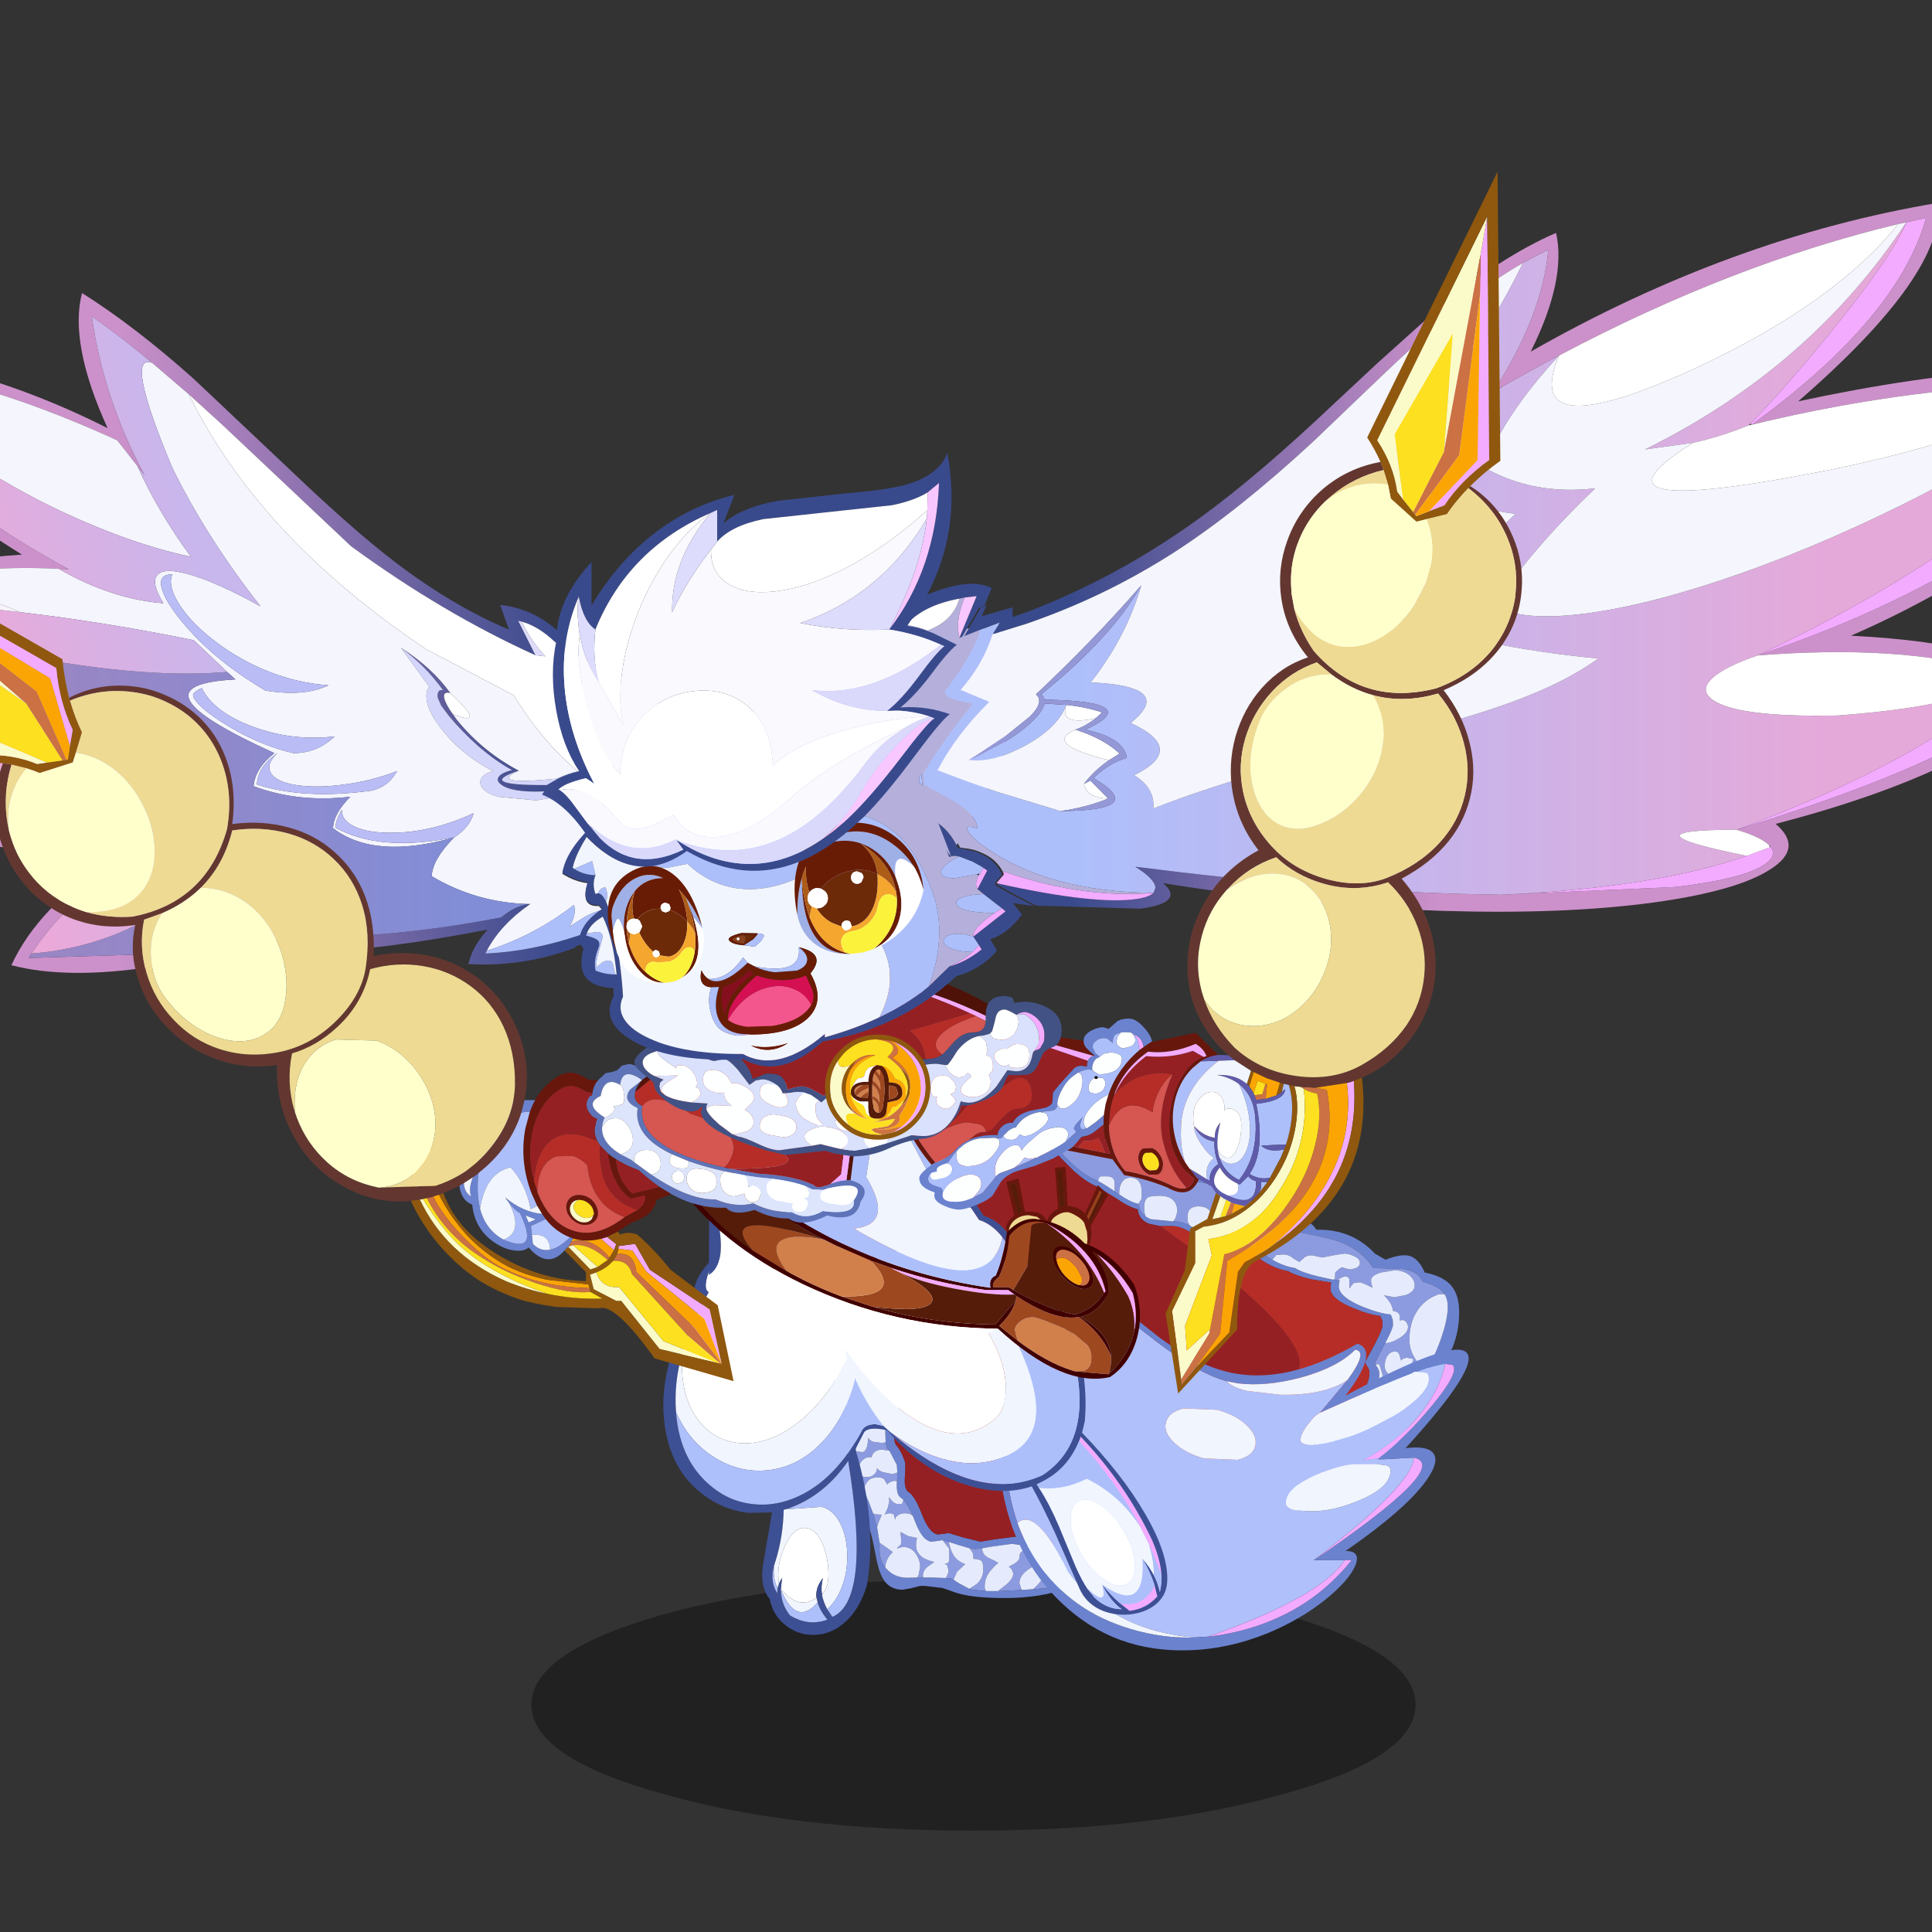 <svg xmlns:ffdec="https://www.free-decompiler.com/flash" xmlns:xlink="http://www.w3.org/1999/xlink" ffdec:objectType="frame" height="90" width="90" xmlns="http://www.w3.org/2000/svg"><rect width="100%" height="100%" fill="#333333" stroke="none"/><use ffdec:characterId="39" height="81.95" transform="translate(-9.25 3.35)" width="110.8" xlink:href="#a"/><defs><g id="a" transform="translate(9.25 -3.35)"><use ffdec:characterId="2" height="22.6" transform="matrix(.335 0 0 .519 24.755 73.55)" width="122.95" xlink:href="#b"/><use ffdec:characterId="4" height="82.6" transform="translate(36.7 53.05) scale(.259)" width="120.75" xlink:href="#c"/><use ffdec:characterId="9" height="94.05" transform="translate(45.3 52.516) scale(.259)" width="90.55" xlink:href="#d"/><use ffdec:characterId="11" height="68" transform="translate(30.9 58.55) scale(.259)" width="42.95" xlink:href="#e"/><use ffdec:characterId="13" height="66.5" transform="translate(39.1 58) scale(.259)" width="59" xlink:href="#f"/><use ffdec:characterId="15" height="57.05" transform="translate(31.7 49.45) scale(.259)" width="82.65" xlink:href="#g"/><use ffdec:characterId="17" height="58.65" transform="translate(18.8 49.15) scale(.259)" width="82.95" xlink:href="#h"/><use ffdec:characterId="19" height="34.35" transform="translate(41.75 47.45) scale(.259)" width="58.6" xlink:href="#i"/><use ffdec:characterId="21" height="33.85" transform="translate(29.55 45.1) scale(.259)" width="76.85" xlink:href="#j"/><use ffdec:characterId="23" height="122.3" transform="translate(-9 13.65) scale(.259)" width="149.4" xlink:href="#k"/><use ffdec:characterId="30" height="86.8" transform="translate(26.2 27.2) scale(.259)" width="84.9" xlink:href="#l"/><use ffdec:characterId="32" height="127.5" transform="translate(43 9.45) scale(.259)" width="225.55" xlink:href="#m"/><use ffdec:characterId="34" height="75.15" transform="translate(25.25 21.1) scale(.259)" width="74.6" xlink:href="#n"/><use ffdec:characterId="36" height="219.75" transform="translate(54.3 8) scale(.259)" width="64.1" xlink:href="#o"/><use ffdec:characterId="38" height="123.45" transform="translate(-8.8 24) scale(.259)" width="128.75" xlink:href="#p"/></g><g id="B" fill-rule="evenodd"><path d="m98.1 25.35.6.05h.55l-.1.6-.05.55q0 1.85 4.15 3.6 3.25 1.3 5.2 1.45l.35.95.05.9q0 .65-1.4 3.3l-.25.45-1.6 3.1.05.25.1.15.25.35q.4.55.4 1.25 0 1.55-1.35 3.85l-.5.75-.9 1.3-1.85 1.95-1.9 1.3-1.75 1.15-1.2.85-3 2.35-.15.15-.1.1-1.15 1.3-.35-.15h-.4l-3.05.6q-1.95.6-3.15 1.4l-.55.4-2.2 1.55-1.6 1.2-3.4 2.8-.1.05-1.6.2-2.2.25-2.65.3h-.05V66l-.8.1-.85.15q-1.65.3-4.9 2.15l-3 1.75h-.4l-.3-.05-2.15-.2q-2.85 0-6.25 1.85l-.7.4-.3.15-2.2 1.35-1 .55-.6.15-2.9-.75-1.25-.3-3.35-.45-3.65.5-1.7.3-1.25.15-1-.15-2.2-.65-1.55-.5h-.1l-1-.3h-.1l-.95.15-.9.1h-.35l-.15-.1q-1.35-.45-2.55-3.6l-.35-.9q-.9-2-1.7-2.9l-.1-.1-.45-.35q-.75-.55-.65-2.7l.1-.1-.05-.05.05-1.65-.1-1.35-1.3-2.5v-.05h-.05l-.25-.3q-.3-.3-.4-1.2v-.05l-.05-1-.05-3.15-.05-.65-.4-1.3-.15-.2q-.95-1.65-1.9-4.35l-.7-2.15-.2-.85-.05-.1-.6-2.05-.15-.6-.05-.4q-.15-.9-.15-1.8l-.1-1.4-.05-.25-.65-1.6-.75-1.5.05-.05.15.2h.05l-.2-.2-.05-.05-.1-.4q0-.5.35-1.4l.15-.4.2-1.25-.4-1.5-.15-.4-.15-.4-1.6-3.4q-2.3-5-2.3-8.4l.05-.6.1-.65 1.55-.75.15 1.1.1 1.25-.05.55q0 3.25 2.2 8.1l1.55 3.25.65 2.2-.3 1.6q-.35.9-.35 1.35 0 .75.8 1.95.75 1.15.75 3.1 0 1.35.35 2.7l.85 2.9q1.25 4.35 2.65 6.45l.4 1.25.1 3.65q0 1.7.4 2.15.85.95 1.5 2.8.25.5.05 3-.15 2.1.65 2.6 1.2.8 2.45 4.1 1.2 3 2.45 3.45l.2.1h.3l.9-.1.9-.15 2.65.8 3.1.75 2.8-.45 3.5-.45.85.05 3.6.7 2.75.7q.5 0 1.6-.7l2.4-1.45q3.6-2.15 6.7-2.15l2.75.25 2.85-1.7q3.1-1.8 4.75-2.05l4.15-.6 3.75-.45q.65-.75 3.25-2.7 2.5-1.9 4.2-3.05 1.15-.8 3.05-1.4 1.85-.55 2.95-.55h.4l.3.2q.95-1.45 4.25-3.8l4.7-3.15q1.1-.85 2.65-3.15 1.75-2.65 1.75-4.4 0-.7-.4-1.2l-.4-.75 1.6-2.95q1.55-2.95 1.55-3.65v-.85l-.4-.9q-1.85-.15-5-1.45-3.95-1.65-3.95-3.45l.05-.5.05-.6-3.7-.6q-2.95-.75-3.9-1.4l-.1-.05q-1.9-.3-3.95-1.45l-3.4-2.2-3.35-1.95q-1.85-.75-3.75-.55-1.4.15-3.25-.9-1.9-1.15-3.5-1.05h-1.85L65 15.3q-1.9-.75-2.05-2.6-1.7-.45-3.75-1.9l-3.7-2.25q-1.8-.75-4-2.7L49 3.35 46.95.9 48 .8q1.1 1.85 3.25 3.8 2.3 2.05 4.15 2.8l.4.2q1.1.55 3 1.85l.4.3.4.25q1.85 1.3 3.4 1.7l.15.05q.1 1.4 1.2 2.2l.2.15.7.35 3.95.4.05.1.1-.1q1.35-.05 2.95.75l.2.15.35.15q1.95 1.15 3.4 1l1.5-.05h.05l1.2.2 1.15.4q1.35.55 3.45 2l2.1 1.4 1.4.9h.05q2.1 1.2 4.1 1.5l.1.05q1 .7 4.05 1.45l2.7.6m-4.95 38.3.25-.5q.3-.75.85-1.25l1.15-.6 1.05-.25L98 60.7q2.3-.95 5.05-2.85 3.25-2.3 4.15-4.05.65-1.25 2.4-3.4l1.55-1.85.3-.35 2.95-3.65-.2-1.15.05-.1.9-1.85 1.65-3.7q1.9-4.7 1.9-7.55 0-1.3-.55-2.25l-.85-.9q-.95-.7-3.2-1.4-.6-1.8-3.6-2.25l-5.2-.15q-2.15-3.3-6.25-4.8-1.7-.6-8.05-1.85-.35-2-1.75-2.85-1.15-.65-3.4-.65-1.45 0-2.85-.85l-2.55-1.9q-3.8-2.8-9.5-2.8l-2.6.25-1.85-1.55q-2.1-1.6-3.1-2.1l-4.85-2.3Q55.1.3 53.35.25L56.8 0q7.4 1.8 11.75 5.95Q78.7 6.1 84.1 11.9q5-1.05 7.3 2.95 2.55-.45 3.65 1.5 6.4-.15 10.55 4.3l1.9 1.1q2.8-1.1 4.3-.7 1.7.5 2.75 3 3.35.65 4.8 2.4 1.4 1.7 1.4 4.75 0 3.35-1.2 6.35-1.15 2.8-3.4 5.55l.4.45V44q0 1.3-2.65 4.75l-3.45 4.65q-2 4.1-7.3 6.9-3 1.6-8.5 3.25.15 1.05-1.45 2.35-1.75 1.45-5.1 2.8l-4.95 1.5-3.95.8q-2 2.5-5.6 4.35l-.8.4q-3.85 1.85-8.85 2.8L59 78.9l-4.05-.1q-1.55.95-4.2 1.9-5.25 1.9-11.6 1.9-6.4 0-9.3-1.1l-2-.7-2.85-.35-.8-.05-.55.05-1.55.4-1.45.25q-1.95 0-3.1-1.35-.9-1.1-1.45-3.4l-.85-4.15q-.55-2.55-1.35-3.95-1.2-2.1-1.7-3.6-.7-2.05-.6-4.1.1-1.5-.85-3.95-1.1-2.65-1.15-3.9-.25-4-2-7.85L6 41.4l-1.7-4.25q-.35-1-.8-4.05-.4-2.7-1.1-4.2-.65-1.45-1.6-6.55Q0 17.7 0 16.2l1.1-.6-.2 1.3-.1 1.35q0 4.15 1.9 8l.3.6.15.2.95 1.6.6 1.1.15.4.3 2.25.35 2.5-.05.05H5.4l.15.15Q6 38.4 6.6 39.6l.3.55 1.8 3.75.5 1.1 1.4 3.55.75 2.4.3 1.3q.5 2.05.6 3.95l.05 1q0 2 .75 4.2l.55 1.65.05.1.9 2.15.8 2.1.7 2.45.45 2.8v.9q-.1 2.15 1.05 3.6l.25.25q1.5 1.65 4.1 1.55l1.4-.05h2.5l2.55.1h.05l1.05.1.35.2.9.6 1.95 1.05.55.15 2.5.25h2.1l4.3-.2 2.05-.15 2.1-.15L48.5 80l2.65-1.4q2.75-1.55 3.05-1.55l.45.1 1.2.3.35.1L59 78h.7l2.9-.15h.1l2.85-.35-.1.3v.05l.7-.45q2.4-.45 4.5-1.3L71 76l.05-.05 3.2-1.75q2.6-1.8 4-4.4l1.9-.6.15-.05q1.85-.7 2.7-.75l3.15-.3 1.4-.5 1.55-.95.75-.5 1.8-1.1 1.4-1.2.1-.2" fill="#6b82cf"/><path d="m98.1 25.35.3-.2.05-.85v-.25q.65-.65 1.2-.95l.8.25.8.15.95-.25q.7-.35.7-.95 0-.75-1.1-1.2-.85-.45-1.7-.45l-1.95.3-2 .4-1.9-.4q-1.05 0-1.55.6l-.7.6-1.1-.65q-.8-.7-1.85-.7l-1.2.1-.7.85h-.05l-1.4-.9.7-.75q1.05-1.2 1.05-1.95 0-.9-.5-1.4-.6-.55-1.65-.55l-1.95.2-1.5.2h-.2q.3-.55.05-1.05-.25-.55-.85-.55-.8 0-1.4 1-.4.65-.45 1.05l-1.2-.2.2-.9q0-.8-.35-1.05l-1.4-.3q.3-1.15-.55-1.85-.7-.6-1.8-.6-.95 0-1.45.4-.55.45-.55 1.5l.05.95.35.6q-1.6-.8-2.95-.75l.4-.65.3-1.1q0-1.45-.85-2.15-.75-.7-2.4-.7-1.55 0-2.05.3-.65.4-.65 1.8l.05.9.2.7q-1.1-.8-1.2-2.2l-.1-.05.55-.85.05-1.25q0-2.6-2.05-2.6-1.05 0-1.55.9-.5.8-.45 2.1l-.4-.25-.4-.3-.05-1.8q-.2-.9-1.35-.9h-1.15q-.3.15-.45.85l-.4-.2q-1.85-.75-4.15-2.8Q49.1 2.65 48 .8l5.2-.55h.15q1.75.05 5.2 1.6l4.85 2.3q1 .5 3.1 2.1l1.85 1.55 2.6-.25q5.7 0 9.5 2.8l2.55 1.9q1.4.85 2.85.85 2.25 0 3.4.65 1.4.85 1.75 2.85 6.35 1.25 8.05 1.85 4.1 1.5 6.25 4.8l5.2.15q3 .45 3.6 2.25 2.25.7 3.2 1.4l.85.9h-1.05q-2.7.95-4.05 3.25-1.25 2.05-1.25 4.95 0 1.95 1.2 3.65.95 1.4 2.15 1.65l-.9 1.85-.05.1.2 1.15-2.95 3.65-.3.35q0-1.05-.55-1.8-.6-.8-1.5-.8-.85 0-1.5 1.1-.5.9-.5 1.55 0 .9.95 1.4.7.4 1.55.4-1.75 2.15-2.4 3.4-.9 1.75-4.15 4.05-2.75 1.9-5.05 2.85l-1.55.35.1-.5-.15-.8q-.2-.25-.8-.25l-1.35.1q-.55.25-.55 1.25l.05.65.5.4q-.55.5-.85 1.25l-.25.5q-.15-1.15-1.4-1.55l-2.6-.1 1.65-1.85q1.15-1.4 1.15-2.95h.25l.35.15 1.15-1.3.05.05-.05.45q0 .55.55 1.15.6.7 1.25.7 1.15 0 2-1.2.8-1.2.8-2.7l-.15-1.9 1.75-1.15-.1.65.4 1.1.4 1-.95 1.35q-.8 1.25-.8 1.7 0 .6.4.9l1 .25q1.05 0 1.85-.8t.8-1.85l-.1-.6-.45-.65q.7.1 1.75-1.2 1.1-1.4 1.1-2.6 0-.7-.75-1.65l-.8-.85.9-1.3.5-.75.35.35.6.25q.55 0 .95-.8.4-.75.4-1.8l-.45-1.95-.5-1.65h-.75l-.05-.25 1.6-3.1.25-.45q1.1 0 2.55-.9 1.55-.95 1.55-2 0-.5-.35-.9-.4-.55-1.15-.25.15-.85-.15-1.25-.25-.35-1.05-.5-.2-1.5-1.65-2.8l.6.1 1.3.25 2.05-.4q1.6-.6 1.6-1.7t-1.05-1.95q-1.1-.8-2.6-.8l-2.45.4q-1.75.55-1.75 1.4 0 .65.3 1.35l-1.35-.65-.9-.35-1 .1q-.35.1-.85.9l-.1-.05V25.3q-.1-.55-.9-.55l-.7.3-.5.35h-.2l-.6-.05M7.7 12.3l-.1.65-.05.6q0 3.4 2.3 8.4l1.6 3.4.15.4-1-.95Q9.55 24 8.75 24l-.85.15q-.55.2-.55.5L7 23.3q-.3-1.05-.95-1.05-1.2 0-2.1 1.3Q3 24.9 3 26.85l-.3-.6q-1.9-3.85-1.9-8l.1-1.35.2-1.3q3.25-1.75 6.6-3.3m4.1 17q-.35.9-.35 1.4l.1.4q-.6-.5-1.7-.5l-.55.05-.4.3q.05-.8-.6-1.5-.65-.65-1.4-.45.5-.35.5-1.8l-.05-.75q.5 1.4 1.55 2.3 1.05.8 2.05.8l.65-.15.2-.1m1.2 5.25.1 1.4q0 .9.15 1.8-.4-.6-1.05-.6l-.55.15q-.55.2-.65.4l-.45-1.9q-.4-.75-1.35-.75-1.2 0-1.65 1.15-.4.95-.65 3.95l-.3-.55q-.6-1.2-1.05-4.5.4.4 1.15.4.75 0 1.3-.65.65-.65.7-1.8l1.65 1.3q.85.6 1.65.6l.75-.15.25-.25m1.1 6.35.2.85.7 2.15-.7-.05-.7.15-.75.4q-.2-.55-.6-.75l-1.1-.2q-1 0-1.55.75l-.4.8-.5-1.1q1.15 0 1.75-1.3.5-1.05.4-2.2l1.05.55q.6.4 1.25.4l.55-.15.4-.3m2.8 7.35.15.2.4 1.3.05.65-.65-.55q-.6-.45-1.2-.45-2.4 0-2.2 1.55l-.5-.1q-.75 0-1.3 1.4l-.3-1.3q.9-.15 1.6-.95.75-.95.55-1.75l1.05.35 1.2.2.8-.15.35-.4m.7 6.35q.1.9.4 1.2l.25.3-.65-.1-.6-.1q-1.6 0-1.95 1.4-.85-.2-1.6.5-.7.7-.7 1.65 0 .8.4 1.1.35.3 1.05.3.75 0 1.3-.45.6-.5.5-1.25.15.45 1.1.8l1.7.35.6-.15.3-.15-.05 1.65-.25-.1-.3-.05-.6.2q-.45.2-.6.5l-.6-1q-.4-.3-1.1-.3-.95 0-1.45.35-.7.5-1.15 1.8l-.55-1.65q-.75-2.2-.75-4.2l-.05-1 1.1.15q.65 0 .95-1.2l.2-1.4q.15.5.9.75l1.5.2.7-.1m3.2 10.35q.8.9 1.7 2.9-.45-.5-1.45-.5-.65 0-1.15.3-.6.35-.6.9l-.2-.9q-.2-.3-.85-.3l-.8.2.5-1.1.3-1.2-.05-.8.55.7q.55.55 1.1.55l.7-.05.25-.7m7.05 7.25 1 .3h.1q.3 1.55.85 2.4.65 1.05 2.1 1.6l-1.5 1.4-.6 1.4-.35-.2-1.05-.1q.5-.75.5-1.4l-.25-.9-.45-.3q.65.05.8-.45l.05-1.2L29 73.7l-1.15-1.5m4.85 1.45 1 .15 1.25-.15q0 1.1 1.1 1.7l1.05.5.75.4Q36.6 77.35 36 78.3q-.6 1-.6 2.15 0 .5.15.75l.15.15-2.5-.25-.55-.15 1.35-.9q1.15-1.05 1.15-2.6 0-1.2-.35-1.55-.3-.3-1.4-.35l-.15-1.1-.55-.8m10.95-.35 1.25.3 2.9.75.6-.15.55.7.65.55-1.05 1.7q-.55.8-.55 1.6l.25.9.25.35-2.25.85-2.1.15.95-.95q1.55-1.8 1.55-2.7 0-.5-.3-.7l-.85-.15q-.85 0-2.25.95-1.6 1.15-1.6 2.45l.3.95.15.3-4.3.2 1.4-1.1q1.35-1.1 1.35-2.1l-.3-.75-.5-.45 1.1-.6q.8-.55.8-1 0-.8.35-1.05l1.65-1m7.95-1 .3-.15.7-.4q.15 1.05 1.35 1.45l2.7.2-.6 1.35q-.5 1.05-.5 1.7l.2.75.1.25-1.2-.3.1-1.15q-.1-1.1-1.15-1.1-.4 0-.85.3l-1.1.5.5-.95.05-.8-.1-.9-.5-.75m9.4-2.2.3.05q.3.95.9 1.35l2 .7-1.2 2q-.7 1.35-.7 2.3l.05.9.25.45-2.9.15 1.25-1.4q.7-1.1.7-2.15l-.1-1.25-1.55-.85.7-.55.4-.95v-.7l-.1-.05m9.45-4 .8-.1v1.05l1.5 1.2-1.7 2.35q-.75 1.15-.75 2.45l.05 1.75L71 76l-.35.1q-2.1.85-4.5 1.3l1.3-1.5q1.35-1.9 1.35-3.7l-.3-.8-.65-.85.15-.1q.9-.25 1.6-1.35.8-1.2.85-3m5.7-.7 1.6-.2v.05q.15.5.7.8l1.05.45q-.2.85.15 1.8l.5.9-1.9.6q-1.4 2.6-4 4.4l.9-1.3q.95-1.6.95-3.3L76 69l-.55-.6 1.2-.65q.8-.5.8-1.05l-.6-.7-.7-.6m6.7-4.25 2.2-1.55v1.5l.85 1.4q.55.7 1.3.65l-.2.4-.05.55q0 1 1.35 1.6l1.55.45-.75.5-1.55.95q-.2-1.15-1.35-1.8-1.3-.75-3.2-.5.7-1.25.7-2.25l-.3-1.15-.55-.75m29.5-20.9.05-.3.1-.35-1.25-.25-.7.25-.25.3-.3-1.05q-.2-.6-.8-.6-.9 0-1.45.95-.4.75-.4 1.7 0 1.1 1.5 2.1 1.2.8 1.9.8 1.25 0 1.9-.8.5-.7.5-1.85l-.05-.75-.75-.15m-88 38.65H23.3l.2-.4.3-1.45q0-1.2-.7-2.3-.85-1.35-2.45-1.35l-.9.25-.05-.1.65-.6.05-.8-.15-1.45 1.4.75 1.6.35q-.55 2 .5 3.05.75.85 2.6 1.25l-1.25.9q-.8.65-.8 1.6l.05.3m-6.8-1.75q-1.15-1.45-1.05-3.6v-.9l1.1.75 1.3.95q-.65.5-1 1.3-.35.7-.35 1.35v.15m-1.5-7.3-.7-2.45.55.15 1 .05-.6 1.45-.25.8M5.15 32.4l-.3-2.25-.15-.4.9.3.6-.05-.7 1.55-.35.85" fill="#8c9be0"/><path d="m87.15 21.75.7-.85 1.2-.1q1.05 0 1.85.7l1.1.65.7-.6q.5-.6 1.55-.6l1.9.4 2-.4 1.95-.3q.85 0 1.7.45 1.1.45 1.1 1.2 0 .6-.7.95l-.95.25-.8-.15-.8-.25q-.55.3-1.2.95v.25l-.05.85-.3.2-2.7-.6q-3.05-.75-4.05-1.45l-.1-.05q-2-.3-4.1-1.5M98.9 25.4l.5-.35.7-.3q.8 0 .9.55v1.6l.1-.1q.5-.8.85-.9l1-.1.9.35 1.35.65q-.3-.7-.3-1.35 0-.85 1.75-1.4l2.45-.4q1.5 0 2.6.8 1.05.85 1.05 1.95t-1.6 1.7l-2.05.4-1.3-.25-.6-.1q1.45 1.3 1.65 2.8.8.15 1.05.5.3.4.15 1.25.75-.3 1.15.25.35.4.35.9 0 1.05-1.55 2-1.45.9-2.55.9 1.4-2.65 1.4-3.3l-.05-.9-.35-.95q-1.95-.15-5.2-1.45-4.15-1.75-4.15-3.6l.05-.55.1-.6h-.35m6.85 15.15h.65l.5 1.65.45 1.95q0 1.05-.4 1.8-.4.8-.95.8l-.6-.25-.35-.35q1.35-2.3 1.35-3.85 0-.7-.4-1.25l-.25-.35v-.15m-2.1 7.65.8.85q.75.95.75 1.65 0 1.2-1.1 2.6-1.05 1.3-1.75 1.2l.45.65.1.6q0 1.05-.8 1.85t-1.85.8l-1-.25q-.4-.3-.4-.9 0-.45.8-1.7l.95-1.35-.4-1-.4-1.1.1-.65 1.9-1.3 1.85-1.95m-5.5 4.4.15 1.9q0 1.5-.8 2.7-.85 1.2-2 1.2-.65 0-1.25-.7-.55-.6-.55-1.15l.05-.45.05-.15.15-.15 3-2.35 1.2-.85m-6.2 4.6q0 1.55-1.15 2.95L89.15 62l2.6.1q1.25.4 1.4 1.55l-.1.2-1.4 1.2-1.8 1.1-1.55-.45q-1.35-.6-1.35-1.6l.05-.55.2-.4q-.75.05-1.3-.65l-.85-1.4v-1.5l.55-.4q1.2-.8 3.15-1.4l3.05-.6h.15m2.3 4.7-.5-.4-.05-.65q0-1 .55-1.25l1.35-.1q.6 0 .8.25l.15.8-.1.5-1.05.25-1.15.6m15.35-11.5q-.85 0-1.55-.4-.95-.5-.95-1.4 0-.65.5-1.55.65-1.1 1.5-1.1.9 0 1.5.8.55.75.55 1.8l-1.55 1.85m5.55-8.95q-1.2-.25-2.15-1.65-1.2-1.7-1.2-3.65 0-2.9 1.25-4.95 1.35-2.3 4.05-3.25h1.05q.55.95.55 2.25 0 2.85-1.9 7.55l-1.65 3.7M55.8 7.6q.15-.7.45-.85h1.15q1.15 0 1.35.9l.05 1.8q-1.9-1.3-3-1.85m3.8 2.4q-.05-1.3.45-2.1.5-.9 1.55-.9 2.05 0 2.05 2.6l-.05 1.25-.55.85H63q-1.55-.4-3.4-1.7m4.75 3.95-.2-.7-.05-.9q0-1.4.65-1.8.5-.3 2.05-.3 1.65 0 2.4.7.85.7.85 2.15l-.3 1.1-.4.65h-.15l-3.95-.4-.7-.35-.2-.15m7.95 1.65-.35-.6-.05-.95q0-1.05.55-1.5.5-.4 1.45-.4 1.1 0 1.8.6.85.7.55 1.85l1.4.3q.35.25.35 1.05l-.2.9h-.05l-1.5.05q-1.45.15-3.4-1l-.35-.15-.2-.15m6.7 1.45q.05-.4.45-1.05.6-1 1.4-1 .6 0 .85.55.25.5-.05 1.05h.2l1.5-.2 1.95-.2q1.05 0 1.65.55.5.5.5 1.4 0 .75-1.05 1.95l-.7.75-2.1-1.4q-2.1-1.45-3.45-2l-1.15-.4m-67.4 8.7.15.4.4 1.5-.2 1.25-.15.4-.2.1-.65.15q-1 0-2.05-.8-1.05-.9-1.55-2.3l.05.75q0 1.45-.5 1.8.75-.2 1.4.45.65.7.6 1.5l.4-.3.55-.05q1.1 0 1.7.5v.1l.75 1.5.65 1.6.05.25-.25.25-.75.15q-.8 0-1.65-.6l-1.65-1.3q-.05 1.15-.7 1.8-.55.65-1.3.65t-1.15-.4l-.05-.15v-.05l-.35-2.5.35-.85.7-1.55-.6.05-.9-.3-.6-1.1-.95-1.6-.15-.2q0-1.95.95-3.3.9-1.3 2.1-1.3.65 0 .95 1.05l.35 1.35q0-.3.55-.5l.85-.15q.8 0 1.85.8l1 .95m1.65 12 .05.4.15.6.6 2.05.05.1-.4.3-.55.15q-.65 0-1.25-.4l-1.05-.55q.1 1.15-.4 2.2-.6 1.3-1.75 1.3l-1.8-3.75q.25-3 .65-3.95.45-1.15 1.65-1.15.95 0 1.35.75l.45 1.9q.1-.2.65-.4l.55-.15q.65 0 1.05.6M15 43.9q.95 2.7 1.9 4.35l-.35.4-.8.15-1.2-.2-1.05-.35q.2.8-.55 1.75-.7.8-1.6.95l-.75-2.4L9.2 45l.4-.8q.55-.75 1.55-.75l1.1.2q.4.2.6.75l.75-.4.7-.15.7.05m2.5 6.5.05 3.15.05 1v.05l-.7.1-1.5-.2q-.75-.25-.9-.75l-.2 1.4q-.3 1.2-.95 1.2l-1.1-.15q-.1-1.9-.6-3.95.55-1.4 1.3-1.4l.5.1q-.2-1.55 2.2-1.55.6 0 1.2.45l.65.55m.8 5.75 1.3 2.5.1 1.35-.3.15-.6.15-1.7-.35q-.95-.35-1.1-.8.1.75-.5 1.25-.55.45-1.3.45-.7 0-1.05-.3-.4-.3-.4-1.1 0-.95.7-1.65.75-.7 1.6-.5.35-1.4 1.95-1.4l.6.1.65.1.05.05m1.3 5.65q-.1 2.15.65 2.7l.45.35.1.1-.25.7-.7.05q-.55 0-1.1-.55l-.55-.7.05.8-.3 1.2-.5 1.1.8-.2q.65 0 .85.3l.2.9q0-.55.6-.9.5-.3 1.15-.3 1 0 1.45.5l.35.9q1.2 3.15 2.55 3.6l.15.1h.35l.9-.1.95-.15h.1L29 73.7l.05 1.05-.05 1.2q-.15.5-.8.45l.45.3.25.9q0 .65-.5 1.4h-.05l-2.55-.1h-1.45l-.05-.3q0-.95.8-1.6l1.25-.9q-1.85-.4-2.6-1.25-1.05-1.05-.5-3.05l-1.6-.35-1.4-.75.15 1.45-.05.8-.65.6v.15l.05-.05.9-.25q1.6 0 2.45 1.35.7 1.1.7 2.3l-.3 1.45-.2.4-1.4.05q-2.6.1-4.1-1.55l-.25-.25V77q0-.65.35-1.35.35-.8 1-1.3l-1.3-.95-1.1-.75-.45-2.8.25-.8.6-1.45-1-.05-.55-.15-.8-2.1-.9-2.15-.05-.1q.45-1.3 1.15-1.8.5-.35 1.45-.35.7 0 1.1.3l.6 1q.15-.3.6-.5l.6-.2.3.05.25.1-.05.15m9.35 10.7 1.55.5 2.2.65.55.8.15 1.1q1.1.05 1.4.35.35.35.35 1.55 0 1.55-1.15 2.6l-1.35.9-1.95-1.05-.9-.6.6-1.4 1.5-1.4q-1.45-.55-2.1-1.6-.55-.85-.85-2.4m6 1.15 1.7-.3 3.65-.5 3.35.45-1.65 1q-.35.25-.35 1.05 0 .45-.8 1l-1.1.6.5.45.3.75q0 1-1.35 2.1l-1.4 1.1h-2.1l-.15-.15q-.15-.25-.15-.75 0-1.15.6-2.15.6-.95 1.85-2.05l-.75-.4-1.05-.5q-1.1-.6-1.1-1.7m13.45.55 1-.55 2.2-1.35.5.75.1.9-.05.8-.5.95 1.1-.5q.45-.3.85-.3 1.05 0 1.15 1.1l-.1 1.15-.45-.1q-.3 0-3.05 1.55L48.5 80l-.25-.35-.25-.9q0-.8.55-1.6l1.05-1.7-.65-.55-.55-.7m4.2-2.45q3.4-1.85 6.25-1.85l2.15.2.1.05v.7l-.4.95-.7.55 1.55.85.1 1.25q0 1.05-.7 2.15L59.7 78H59l-2.8-.45-.35-.1-.1-.25-.2-.75q0-.65.5-1.7l.6-1.35-2.7-.2q-1.2-.4-1.35-1.45m8.7-1.6h.4l3-1.75q3.25-1.85 4.9-2.15l.85-.15q-.05 1.8-.85 3-.7 1.1-1.6 1.35l-.15.1.65.85.3.8q0 1.8-1.35 3.7l-1.3 1.5-.55.1h-.05l-2.85.35h-.1l-.25-.45-.05-.9q0-.95.7-2.3l1.2-2-2-.7q-.6-.4-.9-1.35m10-4.2 2.65-.3 2.2-.25.7.6.6.7q0 .55-.8 1.05l-1.2.65.55.6.1.6q0 1.7-.95 3.3l-.9 1.3-3.2 1.75L71 76l-.65-1.2-.05-1.75q0-1.3.75-2.45l1.7-2.35-1.5-1.2V66l.05-.05m6.55-.8 3.4-2.8 1.6-1.2.55.75.3 1.15q0 1-.7 2.25 1.9-.25 3.2.5 1.15.65 1.35 1.8l-1.4.5-3.15.3q-.85.05-2.7.75l-.15.05-.5-.9q-.35-.95-.15-1.8l-1.05-.45q-.55-.3-.7-.8l.1-.1m34.5-24.9.75.15.05.75q0 1.15-.5 1.85-.65.8-1.9.8-.7 0-1.9-.8-1.5-1-1.5-2.1 0-.95.4-1.7.55-.95 1.45-.95.6 0 .8.6l.3 1.05.25-.3.7-.25 1.25.25-.1.35-.05.3-.25.05h.25v-.05M89.15 62l-.2.05h.15l.05-.05m-45 19-2.05.15-.15-.3-.3-.95q0-1.3 1.6-2.45 1.4-.95 2.25-.95l.85.15q.3.2.3.7 0 .9-1.55 2.7l-.95.95M6.9 29l-.25.05h.1L6.9 29m10.55 38.55-.15.05h.1l.05-.05" fill="#e5ebfd"/><path d="M66.95 15.7h1.85q1.6-.1 3.5 1.05 1.85 1.05 3.25.9 1.9-.2 3.75.55l3.35 1.95 3.4 2.2Q88.1 23.5 90 23.8l.1.05q.95.65 3.9 1.4l3.7.6-.05.6-.05.5q0 1.8 3.95 3.45 3.15 1.3 5 1.45l.4.9v.85q0 .7-1.55 3.65l-1.6 2.95.4.75q.4.5.4 1.2 0 1.75-1.75 4.4-1.55 2.3-2.65 3.15l-4.7 3.15q-3.3 2.35-4.25 3.8l-.3-.2h-.4q-1.1 0-2.95.55-1.9.6-3.05 1.4-1.7 1.15-4.2 3.05-2.6 1.95-3.25 2.7l-3.75.45-4.15.6q-1.65.25-4.75 2.05l-2.85 1.7-2.75-.25q-3.1 0-6.7 2.15l-2.4 1.45q-1.1.7-1.6.7l-2.75-.7-3.6-.7q36.8-12.05 27.7-28.35 46.3 7.4-2.55-27.55" fill="#b62d27"/><path d="m41.8 71.6-.85-.05-3.5.45-2.8.45-3.1-.75-2.65-.8-.9.15-.9.1h-.3l-.2-.1q-1.25-.45-2.45-3.45-1.25-3.3-2.45-4.1-.8-.5-.65-2.6.2-2.5-.05-3-.65-1.85-1.5-2.8-.4-.45-.4-2.15L19 49.3l-.4-1.25q-1.4-2.1-2.65-6.45l-.85-2.9q-.35-1.35-.35-2.7 0-1.95-.75-3.1-.8-1.2-.8-1.95 0-.45.35-1.35l.3-1.6-.65-2.2-1.55-3.25q-2.2-4.85-2.2-8.1l.05-.55-.1-1.25-.15-1.1Q27.15 3.45 46.95.9L49 3.35l2.5 2.5q2.2 1.95 4 2.7l3.7 2.25q2.05 1.45 3.75 1.9.15 1.85 2.05 2.6l1.95.4q48.85 34.95 2.55 27.55 9.1 16.3-27.7 28.35" fill="#952023"/></g><g id="C" fill-rule="evenodd"><path d="M62.5 27.1q-.85.35-2.1 2Q59 30.9 59 32q0 .85 2 .9h.15q6.5-.7 13.7-4.75 3.25-1.8 5.2-3.65 2.05-1.95 2.05-3.45 0-.9-.4-1.15l-1-.1-.8-.1q3.5-1.25 5.15-1.4-1.1 4.95-4.85 9.45-3.85 4.55-9.85 7.85l2.7-.3v.05l-.1.15 6.45-.35q-.3 5-18 18.45h5.55Q62.6 60.25 42.4 67.35l-2.35.15Q25.5 66.4 17.2 55.75q-5.65-11.8-9.1-8.85Q5.3 39 6.25 28.85l.6-5 .5-3.25q.35-3.1-1.3-6.95Q4.7 10.45.6 7.9L5.15.8q7.5-.85 15 3.75 2.6 1.6 6.5 4.7l6.4 5q4.45 3.35 7.6 5.05 2.7 1.45 5.05 2.1.95 1.1 3.65 1.75l6 .7q7.85.15 12.05-2.6L62.6 27l-.1.1m-4.35 17.55 2.85.15q4.1 0 8.8-2.05 5.4-2.3 5.4-5.25 0-.75-.75-.95l-1.8-.25H69q-2.9.1-7.25 2-5.35 2.3-5.35 5 0 1.05 1.75 1.35m-8.8-15.3q-2-1.9-5.35-2.8l-6.05-.25q-2.65.65-3.15 2.5-.5 1.8 1.5 3.7 2.05 1.9 5.35 2.8l6.05.25q2.7-.65 3.15-2.45.5-1.8-1.5-3.75" fill="#afc0fb"/><path d="m62.6 27 4.8-5.75q3.85-5.2 1.45-5.5Q65.6 19 58.9 20.8q-6.15 1.6-11.15 1l-2.05-.4q-2.35-.65-5.05-2.1-3.15-1.7-7.6-5.05l-6.4-5q-3.9-3.1-6.5-4.7-7.5-4.6-15-3.75l.4-.6q7.65-1 15.3 3.7 2.6 1.6 6.45 4.65l6.4 5.05q7.85 5.8 14.75 6.6 9.3 1.15 20.8-5.55 4 1.3-2.15 9.35 38-20.35 10.8 9.45 3.7-.45 4.85.75 1.15 1.2-.25 3.7-3.05 5.5-15.4 14.05 2.85-.05 1.75 2.65-1.15 2.65-5.25 6-4.6 3.7-10.55 6.15-7 2.85-14.1 3.05-13.45.45-22.85-8.45-8.8-8.3-10.85-21.3-.8-4.95-.2-10.5l1.1-8.3q.45-4.1-.65-6.65Q4.15 11.4 0 8.85l.6-.95q4.1 2.55 5.45 5.75 1.65 3.85 1.3 6.95l-.5 3.25-.6 5Q5.3 39 8.1 46.9q1.35 3.7 3.45 6.9 6.05 9 17 12.2 5.7 1.7 11.5 1.5l2.35-.15q3.7-.4 7.45-1.5 11.3-3.4 18.35-12.25h-6.8q24.95-16.9 18-18.45l-6.45.35.1-.15.05-.1q4.95-3.85 9.6-9.5 4.9-5.95 3.7-7.25l-1.35-.2q-1.65.15-5.15 1.4h-.4l-.55.35q-5.15 1.95-16.35 7V27" fill="#6b82cf"/><path d="m79.9 19.7.8.1 1 .1q.4.25.4 1.15 0 1.5-2.05 3.45-1.95 1.85-5.2 3.65-7.2 4.05-13.7 4.75H61q-2-.05-2-.9 0-1.1 1.4-2.9 1.25-1.65 2.1-2l.1-.05q11.2-5.05 16.35-7l.45-.15.5-.2m-12.5 1.55q-4.2 2.75-12.05 2.6l-6-.7q-2.7-.65-3.65-1.75l2.05.4q5 .6 11.15-1 6.7-1.8 9.95-5.05 2.4.3-1.45 5.5M8.1 46.9q3.45-2.95 9.1 8.85Q25.5 66.4 40.05 67.5q-5.8.2-11.5-1.5-10.95-3.2-17-12.2-2.1-3.2-3.45-6.9m50.05-2.25q-1.75-.3-1.75-1.35 0-2.7 5.35-5 4.35-1.9 7.25-2h3.65l1.8.25q.75.2.75.95 0 2.95-5.4 5.25-4.7 2.05-8.8 2.05l-2.85-.15m-8.8-15.3q2 1.95 1.5 3.75-.45 1.8-3.15 2.45l-6.05-.25q-3.3-.9-5.35-2.8-2-1.9-1.5-3.7.5-1.85 3.15-2.5l6.05.25q3.35.9 5.35 2.8" fill="#f0f5fe"/><path d="M42.4 67.35q20.2-7.1 24.55-13.75h1.25q-7.05 8.85-18.35 12.25-3.75 1.1-7.45 1.5m19-13.75q17.7-13.45 18-18.45 6.95 1.55-18 18.45m11.65-18.3-2.7.3q6-3.3 9.85-7.85 3.75-4.5 4.85-9.45l1.35.2q1.2 1.3-3.7 7.25-4.65 5.65-9.6 9.5l-.05.05" fill="#f3abff"/></g><g id="D" fill-rule="evenodd"><path d="m9.25 0 16.5 3.45q7.85 1.7 11.3 3.9 4.4 2.75 5.5 8.1 1.15 5.7-1.05 16.05l-7.85-14.4q-3.85 8.45-9.55 12.8-5.1 3.95-10.25 3.6-5-.4-7.95-4.65-3.05-4.5-2.45-11.7 1.5-5.2 4.7-10.8Q6.7 5.6 9.25 0m19.3 60.85q-.25-1.55.15-3.05-1.35 1.65-1.15 3.5-3.3 2.35-6.4-1.65l.2-1.9-.55 1q-.5-3.1.95-6.45 1.5-3.55 3.6-3.55 2.25 0 3.5 3.4.85 2.45.85 5 0 1.3-.4 2.45l-.75 1.25" fill="#fff"/><path d="M41.5 31.5q-4.25-1.2-5.35 0l-1.6 3.1q4 13.3 2.05 24.5-1.35 4.5-4.2 6.85Q29.95 68 26.9 68q-2.85-.05-5-1.8-2.25-1.85-2.75-4.65-1.75-2.05-1.25-5.95l1.65-9.65-4.2.1q-3.7-.4-6.9-2.4Q1.5 39.3.25 30.3-1.2 20.1 5.7 8.1 4.65 4.3 9.25 0 6.7 5.6 8.15 6.35q-3.2 5.6-4.7 10.8-1.6 5.6-1.15 10.8v.2q.75 8.9 6.8 13.5 2.8 2.15 6.2 2.7 3.45.6 6.95-.5 7.95-2.55 13.3-12.3.55-1.5 2.7-1.45l1.95.45 1.3.95M22 45.4l-.35.1q-.1 4.8-1.45 9.15l-.3.95q-.75 2.85.6 4.9l.05-.95.25-.8.55-1-.2 1.9v.25q.05 2.65 1.65 4.6 3.35 2 6.7.75-1.3-1.6-1.75-3.1l-.2-.85q-.2-1.85 1.15-3.5-.4 1.5-.15 3.05.25 1.25.95 2.55l.9 1.35q6.95-2.9 2.85-28.05-4.2 6.1-10.35 8.4l-.9.3" fill="#3e5094"/><path d="M3.45 17.15q-.6 7.2 2.45 11.7 2.95 4.25 7.95 4.65 5.15.35 10.25-3.6 5.7-4.35 9.55-12.8l7.85 14.4-1.3-.95q-3.2-4-5.5-9.3-1.9 7.8-6.35 12.3-4.05 4.15-9.35 4.8-5.05.6-9.6-2.15-4.6-2.75-7.05-8.1l-.05-.15q-.45-5.2 1.15-10.8M19.9 55.6l.3-.95q1.35-4.35 1.45-9.15l.35-.1 6.5-.45q1.95.5 3.2 2.75 1.15 2.1 1.35 5.05.2 3.05-.65 5.8-.95 3.05-2.9 4.85-.7-1.3-.95-2.55l.75-1.25q.4-1.15.4-2.45 0-2.55-.85-5-1.25-3.4-3.5-3.4-2.1 0-3.6 3.55-1.45 3.35-.95 6.45l-.25.8q-.85-1.45-.65-3.95m7.65 5.7.2.85q-3.8 4.4-6.6-2.25v-.25q3.1 4 6.4 1.65" fill="#f1f5fe"/><path d="m40.2 30.55-1.95-.45q-2.15-.05-2.7 1.45-5.35 9.75-13.3 12.3-3.5 1.1-6.95.5-3.4-.55-6.2-2.7-6.05-4.6-6.8-13.5l.05-.05q2.45 5.35 7.05 8.1 4.55 2.75 9.6 2.15 5.3-.65 9.35-4.8 4.45-4.5 6.35-12.3 2.3 5.3 5.5 9.3M22 45.4l.9-.3q6.15-2.3 10.35-8.4 4.1 25.15-2.85 28.05l-.9-1.35q1.95-1.8 2.9-4.85.85-2.75.65-5.8-.2-2.95-1.35-5.05-1.25-2.25-3.2-2.75l-6.5.45m5.75 16.75q.45 1.5 1.75 3.1-3.35 1.25-6.7-.75-1.6-1.95-1.65-4.6 2.8 6.65 6.6 2.25m-7.2-2.6-.05.95q-1.35-2.05-.6-4.9-.2 2.5.65 3.95" fill="#aec0fb"/></g><g id="E" fill-rule="evenodd"><path d="m43.1 35.3.3-.85q8 8.4 12.8 18.5 1.55 3.5 1.75 6.4l-2.3-5.6-1.6-3.2Q49.7 42.4 43.1 35.3m13.6 25.9.5 2q-2 2.25-5 2.6l-1.7-1.35q4.3.75 6.2-3.25" fill="#f3abff"/><path d="M38.2 8.7q7 10.6 5.95 23l-.5 2.05q7.25 7.5 11.35 14.6 4.35 7.45 3.95 12.45-.2 2.4-2.25 4-1.9 1.4-4.65 1.65-2.85.2-5.2-.9-2.55-1.25-3.65-3.75l-4.35-9.9q-2.35-5.1-4.25-8.5-4.85 1.65-10.9 0-7.5-2.1-13.55-8.35l-2.1-2.4 1.2 1.05Q24.6 46.8 36.5 41.4 49 33.3 38.2 8.7m19.75 50.65q-.2-2.9-1.75-6.4-4.8-10.1-12.8-18.5l-.3.85q-2 4.9-6.5 7.2l-1.1.55.4.6q1.85 2.8 3.6 6.9l3 7.25q1.1 2.5 2.15 4.05l1.15 1.45q2.1 2.15 5 2.2-2.05-1.45-3.45-4.3v-.05q1.5 1.85 3.15 3.3l1.7 1.35q3-.35 5-2.6l-.5-2q-.75-2.4-2.15-4.75 1.2 1.35 2 2.9.75 1.45 1.1 3.05.35-1.45.3-3.05" fill="#3e5094"/><path d="M8.05 32.65Q3.15 26.6.95 18.6 8.4 29 15.4 32.4q7.3 3.55 12.75-1.3 1.85-1.7 1.8-5.4-.05-3.85-2.2-8.15-2.4-4.85-6.8-8.85-5-4.55-11.85-7.3l1.7-.55q5-1.4 10.55-.55 11.5 16 13.6 25.4 2.2 9.7-5.7 12.55-4.6 1.75-9.95.4-4.95-1.2-10.05-4.95l-1.2-1.05M47.3 47q-2.4-1.7-4.1-1-1.65.7-1.6 3.4 0 2.7 1.75 5.85 1.7 3.1 4.1 4.8 2.4 1.7 4.05 1 1.7-.7 1.65-3.4 0-2.7-1.75-5.8-1.7-3.15-4.1-4.85m6.75 3.55 1.6 3.2q1 3.15.9 5.6-.8-1.55-2-2.9.6 10.1-7.2 4.7l-.15-.25.1.25q1.1 4.15-2.65.7-1.05-1.55-2.15-4.05l-3-7.25q-1.75-4.1-3.6-6.9 4.4.5 8.6-1.65 5.95 2.95 9.55 8.55" fill="#f0f5fe"/><path d="m.95 18.6-.05-.25q-2.2-6.35.85-11.2 2.4-3.9 7.35-5.75 6.85 2.75 11.85 7.3 4.4 4 6.8 8.85 2.15 4.3 2.2 8.15.05 3.7-1.8 5.4-5.45 4.85-12.75 1.3Q8.4 29 .95 18.6M47.3 47q2.4 1.7 4.1 4.85 1.75 3.1 1.75 5.8.05 2.7-1.65 3.4-1.65.7-4.05-1t-4.1-4.8Q41.6 52.1 41.6 49.4q-.05-2.7 1.6-3.4 1.7-.7 4.1 1" fill="#fff"/><path d="m21.35.3 2.85.6q7.8 2 14 7.8Q49 33.3 36.5 41.4q-11.9 5.4-27.25-7.7 5.1 3.75 10.05 4.95 5.35 1.35 9.95-.4 7.9-2.85 5.7-12.55-2.1-9.4-13.6-25.4m21.75 35q6.6 7.1 10.95 15.25-3.6-5.6-9.55-8.55-4.2 2.15-8.6 1.65l-.4-.6 1.1-.55q4.5-2.3 6.5-7.2m12.55 18.45 2.3 5.6q.05 1.6-.3 3.05-.35-1.6-1.1-3.05.1-2.45-.9-5.6m-1.1 2.7q1.4 2.35 2.15 4.75-1.9 4-6.2 3.25-1.65-1.45-3.15-3.3 7.8 5.4 7.2-4.7m-7.2 4.75q1.4 2.85 3.45 4.3-2.9-.05-5-2.2l-1.15-1.45q3.75 3.45 2.65-.7l.05.05" fill="#adbffb"/></g><g id="F" fill-rule="evenodd"><path d="M81.6 48.5q.7-3.2-.25-6.85-2.8-4.7-6.45-7l-.9-.55q3.1 3.75 3 7.5-1.85 3.65-5.1 4.35 5.15 2.8 5.55 7-1.8-4.15-5.8-7-4.4.75-11.2-3.75l-.4-.3-1.1-.8H54.9q-8.85-1.25-16.8-3.9l-.2-.1h-.1l-3.6-1.3-6.35-2.75-2.1-1.05Q14.55 26.25 5.1 17.1v-.15l.5-.6.75.7q20.6 19.45 49.4 23.65-.35-1.7.95-2.2 1.2-2.95 1.75-6.15l.25-1.65.35-.35q2.35-2.25 4.8-2.05l.9.15 1.2.25H66l.65.2q3.25 1 6.05 3.8l.4.15.35.15q4.5 1.8 8.15 7.15 1.8 4.8.5 9.6-1.3 4.65-4.85 7-8.5 1.95-20.15-8.7-18.6-.15-35.1-8-7.4-3.55-13.15-8.15l-1.8-1.5-1.9-1.8Q2.05 25.65 0 22.5l.65-.65Q5.2 28.6 13 34l6 3.65 3.15 1.65q3.35 1.65 6.8 2.95l5.65 1.85q10.55 3.1 22 3.2l3.7-4.3q-.65 2.3-2.95 4.55l3.35 2.7q5.2 3.9 9.7 5.3l.3.1.35.1 5.95.5q3.75-3.45 4.6-7.75M65.65 29q-3.8-.95-6.5 2.35-.3 3.9-1.85 7.35-1.35 1.05-1.05 1.9h2.8l.8.5q6.65 3.7 11.1 4.4 3.3-.9 5.25-3.85l.25-.35q-1.8-7.65-10.8-12.3m6.15 11.2q.95.25 1.4-.3.6-.65.2-1.95-.4-1.25-1.5-2.4-1.15-1.2-2.3-1.55-1.2-.4-1.75.25-.45.5-.25 1.4l.15.5q.35 1.25 1.45 2.45 1.15 1.15 2.3 1.55l.3.05m-2.35-6.85q1.4.45 2.7 1.85 1.35 1.4 1.85 2.95.45 1.55-.2 2.3-.7.75-2.1.3-1.4-.45-2.75-1.85-1.35-1.4-1.8-2.95-.45-1.5.2-2.3.65-.75 2.1-.3" fill="#410000"/><path d="M74.9 34.65q3.65 2.3 6.45 7 .95 3.65.25 6.85.25-3.3-1.1-6.3-2.45-4.25-5.6-7.55M38.1 37.2q7.95 2.65 16.8 3.9h4.05l1.1.8q-3.9.25-10.75-1.05-6.3-1.2-9.95-2.95l-.8-.4-.25-.1-.2-.15v-.05M65.65 29q9 4.65 10.8 12.3l-.25.35Q73.05 33.9 65.65 29" fill="#f3abff"/><path d="m73.45 33-.35-.15.1-.9-.1-1.35-.5-1.6q-.4-.7-1.5-1.3-1-.6-1.6-.6-.85 0-1.75.55-.95.55-1.1 1.25l-.65-.2q.05-.8 1.05-1.7l.85-.55-.55-7.35 1.9-.15.4 7.05q2 .05 3.1 1.35l2.3-5.1 1.9 1.7-3.15 5.65.15 1.5-.25 1.45-.25.45m-7.5-4.3-1.2-.25-.6-.5-1.5-.3q-1.45 0-2.45.8-.95.75-1.15 1.9l-.35.35-.15-.65q0-.55.35-1.15.4-.7 1.05-1.1l.1-.05-1.45-6.1 2.2-.6 1.15 6 .85-.05q1.5 0 2.4.7l.75 1m2.7-9.15h-.85l.45 6.7.8-.2-.4-6.5m7.1 4-.35-.35-2.3 4.65.3.55.25.65 2.55-5-.45-.5m-15.5-1.7-1 .25 1.5 5.25.6-.2-1.1-5.3" fill="#68170c"/><path d="M81.6 48.5q-.85 4.3-4.6 7.75.55-1.75.45-3.3-.4-4.2-5.55-7 3.25-.7 5.1-4.35.1-3.75-3-7.5l.9.55q3.15 3.3 5.6 7.55 1.35 3 1.1 6.3M60.3 43l-3.7 4.3q-11.45-.1-22-3.2 9.15 1.1 10.5-.7 1.35-1.8-5.75-5.5 3.65 1.75 9.95 2.95 6.85 1.3 10.75 1.05l.4.3-.15.8M13 34Q5.2 28.6.65 21.85l4.45-4.9v.15q9.45 9.15 20.65 14.9Q6 26.05 13 34m55.65-14.45.4 6.5-.8.2-.45-6.7h.85m7.1 4 .45.5-2.55 5-.25-.65 2.35-4.85m-15.5-1.7 1.1 5.3-.6.2-1.5-5.25 1-.25m15.95 19.8q-1.95 2.95-5.25 3.85-4.45-.7-11.1-4.4l2.55-4.3.7-7.25q.45-.65 2.55-.55 7.4 4.9 10.55 12.65m-6.75-8.3q-1.45-.45-2.1.3-.65.8-.2 2.3.45 1.55 1.8 2.95 1.35 1.4 2.75 1.85 1.4.45 2.1-.3.65-.75.2-2.3-.5-1.55-1.85-2.95-1.3-1.4-2.7-1.85" fill="#551c09"/><path d="m73.4 28.4-.3-.55 2.3-4.65.35.35-2.35 4.85" fill="#95421d"/><path d="M58.45 32.35q-.55 3.2-1.75 6.15-1.3.5-.95 2.2-28.8-4.2-49.4-23.65L6.1 5.35 42.6.15Q43.4 7.5 47 16q2.4 5.85 5.3 10.4L46 22.85l-5.65-10.8-5.85 1.4-1.1 7.35q5.15 8.45-2.2 9.25Q55.5 44.2 57.9 31.6l.55.75" fill="#adbffb"/><path d="m5.15 28.6 1.9 1.8q.9 6.35-1.95 8l.05-9.8m53.55 2.1-.25 1.65-.55-.75q-1.9-2.4-4.2-3.1l-1.4-2.1Q49.4 21.85 47 16 43.4 7.5 42.6.15l.75-.15q3.15 15.95 11.2 27.75 2.4.7 4.15 2.95M6.35 17.05l-.75-.7-.5.6-.15-5.6q-.1-3.3.05-5.85l1.1-.15.25 11.7" fill="#3e5094"/><path d="m73.1 32.85-.4-.15q-2.8-2.8-6.05-3.8.15-.7 1.1-1.25.9-.55 1.75-.55.6 0 1.6.6 1.1.6 1.5 1.3l.5 1.6.1 1.35-.1.9m-8.35-4.4-.9-.15q-2.45-.2-4.8 2.05.2-1.15 1.15-1.9 1-.8 2.45-.8l1.5.3.6.5" fill="#eeda92"/><path d="m52.3 26.4 1.4 2.1q2.3.7 4.2 3.1-2.4 12.6-26.7-1.55 7.35-.8 2.2-9.25l1.1-7.35 5.85-1.4L46 22.85l6.3 3.55" fill="#f0f5fe"/><path d="m77 56.25-5.95-.5v-.05l.55.05q2.3 0 2.3-2.45 0-1.3-.7-2.25l-2.35-2q-1.25-.85-4.1-1.95-2.7-1.1-3.4-1.1-1.4 0-2.35.85-.85.7-.85 1.4l.25 1.1.3.9-3.35-2.7q2.3-2.25 2.95-4.55l.15-.8q6.8 4.5 11.2 3.75 4 2.85 5.8 7 .1 1.55-.45 3.3M34.6 44.1l-5.65-1.85q11.8.25 5.25-6.45l3.6 1.3h.1l.2.15.2.15.25.1.8.4q7.1 3.7 5.75 5.5-1.35 1.8-10.5.7M19 37.65 13 34q-7-7.95 12.75-2-12.4-2.15-6.75 5.65m40.85 3.45-.8-.5h-2.8q-.3-.85 1.05-1.9 1.55-3.45 1.85-7.35 2.7-3.3 6.5-2.35-2.1-.1-2.55.55l-.7 7.25-2.55 4.3" fill="#9e4820"/><path d="m70.7 55.65-.3-.1q-4.5-1.4-9.7-5.3l-.3-.9-.25-1.1q0-.7.85-1.4.95-.85 2.35-.85.7 0 3.4 1.1 2.85 1.1 4.1 1.95l2.35 2q.7.95.7 2.25 0 2.45-2.3 2.45l-.55-.05-.35-.05m-41.75-13.4q-3.45-1.3-6.8-2.95L19 37.65q-5.65-7.8 6.75-5.65l2.1 1.05 6.35 2.75q6.55 6.7-5.25 6.45" fill="#d1804b"/><path d="m71.8 40.2-.3-.05q-1.15-.4-2.3-1.55-1.1-1.2-1.45-2.45l-.15-.5q1.45-1.25 3.7 1.55l.95 1.8q.1.75-.45 1.2" fill="#fba504"/><path d="M67.6 35.65q-.2-.9.25-1.4.55-.65 1.75-.25 1.15.35 2.3 1.55 1.1 1.15 1.5 2.4.4 1.3-.2 1.95-.45.55-1.4.3.55-.45.45-1.2l-.95-1.8q-2.25-2.8-3.7-1.55" fill="#cc7144"/><path d="m7.05 30.4 1.8 1.5Q14.6 36.5 22 40.05q16.5 7.85 35.1 8-13.4 6.4-27.9 3.85-14.75-2.6-24.1-13.5 2.85-1.65 1.95-8" fill="#fff"/></g><g id="G" fill-rule="evenodd"><path d="M80.4 22.5q3.9 1.1 1.8 3.85l-.05.25q-.85 3.55-5.95 2.25-4.6 2.25-6.95.55-3.15 0-6.1-1.55-3.8 1.15-5.15-.4-5.05.2-9.85-2.45l-2-1.2-.05-.05q-1.9-1.3-3.8-3.05-2.3-.8-4.15-2l-.7-.45-.65-.5-1.5-1.55-.4-.65q-.55-1-.55-2.1l.25-1.3.2-.75q-.75-.1-1.3-.9-.6-.75-.6-1.6 0-.5.3-1.1.35-.6.65-.5l.1-.5q.15-1.05.7-1.9l.3-.35 1.4-1.3 1.1-.2.95-.3.85-.85 1.3-.3q.7 0 1.95.75l1.85 1.05-1.45 1.1q-1 1.15-1.25 2.15l-.05.6q-.05 1.25 1.35 1.9-1.15 7.5 14.75 11.05l1.05.25 5.2.9q6.25.3 9.85 2.05.4.55 1.6.25l.1-.05.75-.2.55-.25q1.6-.6 2.85-.65h.75m-22.65-1.6q-3.65-.8-6.4-1.8h-.05l-3-1.25q-7-3.3-6.2-8.3-2.9-1.35-1.35-3.35l2.15-1.7q-3.55-2.5-3.95.85-1.45-.85-2.35-.3-.85.55-1.15 2.3-3.15 1.45.6 3.8l.1.1q-.4.9-.45 1.75-.15 2.7 3.25 4.8l2 1.05.55.45v.05h.1l2.95 2.15q6.8 4.6 11.55 4.45 3.7 1.55 6.8.7 3.1 1.65 6.95 1.6 2.5 1.55 5.55-.2 6.1.8 5.55-1.9Q83.7 22.3 76.2 24l-.1.05-.6.2-2-.1-1.25-.6q-2.5-.9-5.85-1.3l-2.9-.3-1.95-.3-3.8-.75" fill="#5f74b8"/><path d="m81.3 10.25.6.2-1.5 12.05h-.75l1.65-12.25M44.35 3.4 48.7 0l.7.25-4.2 3.45-3.55 2.95q.25-1 1.25-2.15l1.45-1.1" fill="#55130a"/><path d="m57.75 20.9-.75.7-.05.9q0 1.25.7 2.1.75.8 1.8.8l1.15-.25.7-.25v.05q0 .6.45 1.05.45.45 1.05.45.6 0 1.05-.45l.45-1.05q0-.6-.45-1.05-.45-.45-1.05-.45l-.8.25-.1-1.15-.35-.9 1.95.3 2.9.3-.85.55q-.3.45-.3 1 0 1.6 1.65 2.35l3.1.6-.15.4q0 1.1 1.3 1.1.7 0 1.2-.45l.45-1-.15-.6q-.15-.3-.5-.3v-.1l.65-.3.2-.7-.35-.8-.4-.45 1.25.6 2 .1q-.6.45-.6 1.2 0 .9 1.85 1.3l2.2.3 1.2-.2.8-.7q.55 2.7-5.55 1.9-3.05 1.75-5.55.2-3.85.05-6.95-1.6-3.1.85-6.8-.7-4.75.15-11.55-4.45 1.7-.3 1.7-1.95 0-1.15-.7-1.85-.65-.65-1.8-.65-.95 0-1.55.4-.75.5-.75 1.4l.05.45-.55-.45-2-1.05q.7-.05 1.3-.5 1-.65 1-2 0-1.4-.95-2.65-.95-1.3-2.05-1.3-.95 0-1.5.35T35.7 13q.05-.85.45-1.75.35-.05 1-.5.8-.6.8-1.05l-.15-.45 1.55-.4q.35-.25.35-1.3l-.15-1.2q-.2-.75-.6-1 .4-3.35 3.95-.85l-2.15 1.7q-1.55 2 1.35 3.35-.8 5 6.2 8.3l-.35.5-.15.55q0 1.5 2.45 1.5.7 0 .95-.3l.15-1q2.75 1 6.4 1.8m-7.5.25q-.35-.35-.85-.35-.45 0-.8.35-.35.35-.35.8 0 .5.35.85.35.3.8.3l.85-.3.3-.85-.3-.8m.65 1q0 1.2.9 2 .75.65 1.8.65 2.7 0 2.7-1.95 0-1.05-.4-1.45-.2-.25-1.4-.8l-1.75-.2q-.85 0-1.3.4-.55.5-.55 1.35" fill="#dde5fd"/><path d="m61.55 21.65.35.9.1 1.15.8-.25q.6 0 1.05.45.45.45.45 1.05L63.85 26q-.45.45-1.05.45-.6 0-1.05-.45-.45-.45-.45-1.05v-.05l-.7.25-1.15.25q-1.05 0-1.8-.8-.7-.85-.7-2.1l.05-.9.75-.7 3.8.75m-10.2-2.55-.15 1q-.25.3-.95.3-2.45 0-2.45-1.5l.15-.55.35-.5 3 1.25h.05M38.95 5.35q.4.25.6 1l.15 1.2q0 1.05-.35 1.3l-1.55.4.15.45q0 .45-.8 1.05-.65.45-1 .5v-.05l-.1-.05q-3.75-2.35-.6-3.8.3-1.75 1.15-2.3.9-.55 2.35.3M35.7 13q.5-.95 1.05-1.3.55-.35 1.5-.35 1.1 0 2.05 1.3.95 1.25.95 2.65 0 1.35-1 2-.6.45-1.3.5-3.4-2.1-3.25-4.8m5.8 6.3-.05-.45q0-.9.75-1.4.6-.4 1.55-.4 1.15 0 1.8.65.7.7.7 1.85 0 1.65-1.7 1.95l-2.95-2.15-.1-.05m39.45 6.85-.8.7-1.2.2-2.2-.3q-1.85-.4-1.85-1.3 0-.75.6-1.2l.6-.2.1-.05q7.5-1.7 4.75 2.15m-8.7-2.6.4.45.35.8-.2.7-.65.3v.1q.35 0 .5.3l.15.6-.45 1q-.5.45-1.2.45-1.3 0-1.3-1.1l.15-.4-3.1-.6q-1.65-.75-1.65-2.35 0-.55.3-1l.85-.55q3.35.4 5.85 1.3m-22-2.4.3.8-.3.85-.85.3q-.45 0-.8-.3-.35-.35-.35-.85 0-.45.35-.8.35-.35.8-.35.5 0 .85.35m.65 1q0-.85.55-1.35.45-.4 1.3-.4l1.75.2q1.2.55 1.4.8.4.4.4 1.45 0 1.95-2.7 1.95-1.05 0-1.8-.65-.9-.8-.9-2" fill="#fefffe"/><path d="M49.4.25 80.15 9.9 78.7 21.45l-1.9 1.7-.55.25-.75.2-.1.05q-1.2.3-1.6-.25-3.6-1.75-9.85-2.05l-5.2-.9q14.95.05 8.45-3.4-8.9-2.75-13.3-7.6-8.25-1.65-8.7-5.75L49.4.25M38.15 18.7q1.85 1.2 4.15 2 1.9 1.75 3.8 3.05l-5 1.2q-2.7-2.6-2.95-6.25m-1.35-.95q.3 2.65 1.35 4.8 1.1 2.15 2.75 3.25l2.5-.6q.35 1.45-1.25 2.65-3.15-.85-5.1-3.5-1.1-1.5-1.5-4.1-.4-2.15-.25-4.05l1.5 1.55m-13.35 5q-1.2-4.15-.4-8.45 1.05-5.65 5.1-8.2 1.2-.7 2.45-.55 1 .2 2.3 1.05l1.05.2-.1.5q-.3-.1-.65.5-.3.6-.3 1.1 0 .85.6 1.6.55.8 1.3.9l-.2.75-.25 1.3q0 1.1.55 2.1-4.65-2.3-7.7-.65-3.3 1.85-3.75 7.85" fill="#952023"/><path d="m80.15 9.9 1.15.35-1.65 12.25q-1.25.05-2.85.65l1.9-1.7L80.15 9.9m-41.5 24.95v-.5l3-.4 2.65 4.65 10.75 7.15 2.15 9.75-3.1-8.05-10.45-8.5-2.5-3.8-2.5-.3m-3.15-1.8 1.1-.35 1.65 1.3-.4 1.1-2.35-2.05" fill="#f3abff"/><path d="m58.75 20.45-1.05-.25q5-6.15-6.1-9.65-6.4-4.35-8.65-1.4-1.4-.65-1.35-1.9l.05-.6L45.2 3.7q.45 4.1 8.7 5.75 4.4 4.85 13.3 7.6 6.5 3.45-8.45 3.4m-16.6 7.4-2.4 1.3q-5.95-2.15-6.7-9.3-1.15-1.25-2.65-1.7l-2.9.05q-3.3 1.2-3.45 6.4l-.6-1.85q.45-6 3.75-7.85 3.05-1.65 7.7.65l.4.65q-.15 1.9.25 4.05.4 2.6 1.5 4.1 1.95 2.65 5.1 3.5" fill="#b62d27"/><path d="m48.15 25-2.7 1.1q-.4 2.75-4.5 4.05l-2.4 1.6-1.95.95-1.1.35q-2.6.65-5-.05l-.6-.25h-.05q-2.5-1-4.3-3.25l-.65-.95-.85-1.4-1-2.2Q20.8 19.2 21.9 13.2l.8-2.95q.4-1.15.95-2.15 1.5-2.65 4.05-4.25 1.4-.85 2.8-.65 1.15.2 2.65 1.2l1.8.15-.3.35q-.55.85-.7 1.9l-1.05-.2q-1.3-.85-2.3-1.05-1.25-.15-2.45.55-4.05 2.55-5.1 8.2-.8 4.3.4 8.45l.6 1.85q2.05 5.25 5.95 6.8 4.5 1.8 9.75-2.25l2.4-1.3q1.6-1.2 1.25-2.65l-2.5.6q-1.65-1.1-2.75-3.25-1.05-2.15-1.35-4.8l.65.5.7.45q.25 3.65 2.95 6.25l5-1.2.05.05 2 1.2m-13.9 3.55-.1-.5q-.15-.8-.9-1.4-.75-.6-1.6-.6h-.2q-.75.05-1.2.6-.45.6-.3 1.4.2.85.95 1.45.7.6 1.6.6.85 0 1.35-.6l.4-.95m-3.7 1.2q-1-.8-1.25-1.9-.2-1.1.45-1.95.65-.75 1.8-.75t2.15.75q.95.85 1.2 1.95t-.4 1.9q-.7.8-1.85.8-1.15 0-2.1-.8" fill="#68170c"/><path d="M57.7 20.2Q41.8 16.65 42.95 9.15q2.25-2.95 8.65 1.4 11.1 3.5 6.1 9.65m-17.95 8.95Q34.5 33.2 30 31.4q-3.9-1.55-5.95-6.8.15-5.2 3.45-6.4l2.9-.05q1.5.45 2.65 1.7.75 7.15 6.7 9.3m-9.2.6q.95.8 2.1.8 1.15 0 1.85-.8.65-.8.4-1.9-.25-1.1-1.2-1.95-1-.75-2.15-.75t-1.8.75q-.65.85-.45 1.95.25 1.1 1.25 1.9" fill="#d65651"/><path d="m38.65 34.85 2.5.3 2.5 3.8 10.45 8.5 3.1 8.05-4.85-6.4L41.85 39q-.35-3.6-3.45-3.2l.25-.95M30.5 33q2.4.7 5 .05l2.35 2.05-.8 1.35q-3.25-3.9-6.9-2.9l.35-.55M4.35 17.3q.95-.6 2.15-1.15 3.9-1.7 8.7-1.85-1.25 2.65-2.05 5.2-7.85 1.2-6.75 5.65 2.05 4.05 5.15 7.4 3.25 3.35 7.1 5.4 3.15 1.6 7.15 2.45l7.45.85.2.65q-8.7-.1-15.75-3.65-3-1.5-6.8-5.35-3.85-3.95-5.55-7.4-3.25-5.5-1-8.2" fill="#fba504"/><path d="m57.2 55.5-.3-.05-5.7-4.9-10.15-11.2q-.6-2.5-3.35-2.35l.7-1.2q3.1-.4 3.45 3.2l10.5 10.1 4.85 6.4M2.9 18.55q.6-.65 1.45-1.25-2.25 2.7 1 8.2 1.7 3.45 5.55 7.4 3.8 3.85 6.8 5.35 7.05 3.55 15.75 3.65l.15.7q-3.8.4-9.85-1.6-5.45-1.85-9.55-4.5-3.2-1.95-5.75-4.65-2.6-2.8-4.25-6.1-1.15-1.85-1.5-4.05-.3-2 .2-3.15m26.7 15.9.55-.9q3.65-1 6.9 2.9l-.35.4q-3.35-3.05-6.2-2.65l-.9.25" fill="#cb7044"/><path d="m38.55 31.75.4.55q1.4-.65 3.1 0 3.1 2.7 5.95 6.3l8.5 6.4 2.85 13.65-14.2-4.1q-7.15-10-10-9l-7.75-.25q-4.45-.65-6.8-1.45-4-1.4-7.15-3.4-3.85-2.55-7.1-6.35-3.1-3.65-5.05-7.9-3-5.65.8-9.05 3.1-2.75 10.25-3.55l1.9-.15 1.45-.1-.5.95q-4.8.15-8.7 1.85-1.2.55-2.15 1.15-.85.6-1.45 1.25-.55.65-.85 1.4L2 20q-.9 2.4.95 6Q7.6 35.85 18.4 40.65q3.65 1.5 7.55 2.3 4.75 1 9.8.85l-2.15-1.2-.15-.7-.2-.65-7.45-.85q-4-.85-7.15-2.45-3.85-2.05-7.1-5.4-3.1-3.35-5.15-7.4-1.1-4.45 6.75-5.65l-.2.7-2.2.6-.85.35q-1.3.5-1.95 1-1.35 1.1-.75 2.75Q9.8 32.25 19 37.05q6.6 3.45 13.8 3.6v-1.6l-3.85-3.9.65-.7 4 4.1 1.3-.45 1.8-1.25.35-.4.8-1.35.4-1.1-1.65-1.3 1.95-.95M57.2 55.5l-2.15-9.75L44.3 38.6l-2.65-4.65-3 .4v.5l-.25.95-.7 1.2-.65.65q-1 .9-2.4 1.45l-1.1.4.65 2.6 4.05 2.1h.9l6.9 8.65 10.05 2.4.8.2.3.05" fill="#8f580e"/><path d="M12.35 13.6q2-5.55 9.65-5.5h1.65q-.55 1-.95 2.15l-.6-.05-.65.1-3.8.65q-2.25.7-3.4 2.5l-1.9.15M24.9 28.55l.65.95-2.65 1.25.2 1.6.15 1.6q1.35 1.4 3.1 1.05 1.6-.3 3.55-2.2v-.05l.6.25-.35.55-.55.9-.65.7q-3.05 3.4-6.45-.55-.85.75-2.45.55Q18.45 35 16.8 34q-4-2.45-4.45-7.1-1.95-.75-2.3-3.3l-.15-2.45.85-.35.1 2.35q.15 1.65 1.3 2.25-.5-1.25.25-3.25l.55-1.95.2-.7q.8-2.55 2.05-5.2l.5-.95.75-1.45q-2 4.75-3 9.55-.35 3.55.3 6.15 1 3.85 4.25 5.6l.6.25q5.75 2.2 2.35-5-1-.6-1.9-1.75l-.8-1.1q3.3 2.7 6.65 2.95m-2.95.3.55 1.25 1.25-.55-1.8-.7" fill="#6b82cf"/><path d="M14.25 13.45q1.15-1.8 3.4-2.5l3.8-.65.65-.1.6.05-.8 2.95q-1.1 6 1.15 11.75l1 2.2-1.2.55q-.85-4.55-3.6-7.5-4.45.95-5.5 7.4-.65-2.6-.3-6.15 1-4.8 3-9.55l-.75 1.45-1.45.1m11.3 16.05q1.8 2.25 4.3 3.25l.05.05q-1.95 1.9-3.55 2.2-.05-3-3.25-2.65l-.2-1.6 2.65-1.25M18 33.2q3.6-1.4 1.05-6.5.9 1.15 1.9 1.75 3.4 7.2-2.35 5l-.6-.25" fill="#adbffb"/><path d="m56.1 55.25-10.05-2.4-6.9-8.65h-.9l-4.05-2.1-.65-2.6 1.1-.4q1.05 2.9 4.1 2.6l8 9.75 9.35 3.8M2 20h.05q-.25 2.85 1.45 5.9 3.55 5.75 7.25 8.95 5.65 4.85 15.2 8.1-3.9-.8-7.55-2.3Q7.6 35.85 2.95 26 1.1 22.4 2 20m29.45 6.05q-.95.6-.85 1.4.1.7.85 1.3.75.55 1.5.55.9 0 1.3-.75l-.4.95q-.5.6-1.35.6-.9 0-1.6-.6-.75-.6-.95-1.45-.15-.8.3-1.4.45-.55 1.2-.6M34.9 38.1l-1.3.45-4-4.1.9-.25 4.4 3.9" fill="#fbfac9"/><path d="m56.9 55.45-.8-.2-9.35-3.8-8-9.75q-3.05.3-4.1-2.6 1.4-.55 2.4-1.45l.65-.65q2.75-.15 3.35 2.35l10.15 11.2 5.7 4.9M2.05 20v-.05q.3-.75.85-1.4-.5 1.15-.2 3.15.35 2.2 1.5 4.05 1.65 3.3 4.25 6.1 2.55 2.7 5.75 4.65 4.1 2.65 9.55 4.5 6.05 2 9.85 1.6l2.15 1.2q-5.05.15-9.8-.85-9.55-3.25-15.2-8.1-3.7-3.2-7.25-8.95-1.7-3.05-1.45-5.9m32.2 8.55q-.4.75-1.3.75-.75 0-1.5-.55-.75-.6-.85-1.3-.1-.8.85-1.4h.2q.85 0 1.6.6.75.6.9 1.4l.1.5m2.45 8.3-1.8 1.25-4.4-3.9q2.85-.4 6.2 2.65" fill="#fde01f"/><path d="m24.05 27.15.85 1.4q-3.35-.25-6.65-2.95l.8 1.1q2.55 5.1-1.05 6.5-3.25-1.75-4.25-5.6 1.05-6.45 5.5-7.4 2.75 2.95 3.6 7.5l1.2-.55m-13.3-6.35 2.2-.6-.55 1.95q-.75 2-.25 3.25-1.15-.6-1.3-2.25l-.1-2.35m11.2 8.05 1.8.7-1.25.55-.55-1.25m4.4 6.15q-1.75.35-3.1-1.05l-.15-1.6Q26.3 32 26.35 35" fill="#f0f5fe"/></g><g id="H"><path d="m55.3 6.9.5-.15q-.5-1.35-1.95-2.2-4.5 1.9-8.55 1.4-4.4 3.1-6.05 7.6l-.25.75q-.35 1.15-.55 2.45l-.2 2.5q0 1.65.45 3.25.7 2.85 2.5 4.9 4.3.75 7.9 2.4 1.9 1.05 3.1.65.95-.35 1.45-1.6-2.9-2.2-4-5.9-.9-3.3-.25-7 .65-3.5 2.4-6.1 1.6-2.35 3.5-2.95M46 4.2l7.85-1.65L58.3 6.9q1.4 11.85-3.95 22.15-1.6 3.6-5.65 1.3-3.95-1.6-7.7-2.2l-2.1-2.85-8.15-1.6.6-.35.45-.35.9.2 4.85.95.9.15-.75-2.2q-.4-1.5-.4-3.05-.05-.85.05-1.7v-.1l.3-1.85.5-1.65q.8-2.45 2.4-4.65 1.4-1.95 3.2-3.45l.7-.5.05-.05 1.35-.9H46M6.35 26.3Q1.95 21.15 0 14.6l.35-.2.95 2.25.3.75q2.15 4.5 5.45 8.5l-.7.4M20.5 2.45l.55-.35L33.7 4q0 .85.75 1.55L35.7 6.7l-.05.05-15.15-4.3M46.05 23.3q.9.4 1.45 1.35.6 1 .45 2-.1.95-.85 1.4l-1.6.05q-.95-.45-1.5-1.4t-.45-1.95q.15-1 .85-1.4l1.65-.05m-.1.8-1.1.05q-.45.25-.55.9-.1.7.3 1.35.35.65 1 .9l1.1-.05q.45-.25.55-.9.05-.65-.3-1.3-.4-.65-1-.95" fill="#68170c" fill-rule="evenodd"/><path d="M39.3 13.6q1.7-3.85 5.65-6.85 4.35.45 8.4-.95l1.95 1.1q-1.9.6-3.5 2.95-1.75 2.6-2.4 6.1-.65 3.7.25 7 1.1 3.7 4 5.9-.5 1.25-1.45 1.6-3-3.15-4.25-8.5Q46.8 16.65 49.7 10q-6.3-1-10.4 3.6m-38.95.8L20.1 2.65 34.5 7.6q-.25.5-.15 1h-.45q-1.05-.3-1.85.3l-1.75 1.9-1.05 1.2-.9 1.1q-.25.3-.2 1.1l-.1.95q-.3.6-1.3.9l-2 .4q-2.85.5-3.8 2.3-1.05-.1-1.85.6-.8.65-.85 1.6-3.05-.1-5.2.9L14.1 21q.7-.6 1.6-.6h.45l1.1-.45 1.1-1.3 1.6-1.65q1.05-.8 1.75-.75 1 0 1.75-.5.95-.6.95-1.8 0-3.35-2.35-3.35-.65 0-3.2 1.85-2.5 1.8-3.75 1.8l-.6-.1-.55-.15q-1.8 2.6-3.3 4-2.4 2.2-4.7 2.2-.75 0-1.85-.65l-.3-.15-.45-.35L1.6 17.4l-.3-.75-.95-2.25m36.95 4.65q0 1.55.4 3.05l.75 2.2-.9-.15-1.15-2.8q-1.45.95-2.65.6L32.7 23.2l-.9-.2 1.55-1.75q1.3-.15 2.3-.9l1.65-1.3" fill="#952023" fill-rule="evenodd"/><path d="m55.3 6.9-1.95-1.1q-4.05 1.4-8.4.95-3.95 3-5.65 6.85l-.05-.05q1.65-4.5 6.05-7.6 4.05.5 8.55-1.4 1.45.85 1.95 2.2l-.5.15M20.1 2.65l.4-.2 15.15 4.3q-.6-.05-1.05.6l-.1.25-14.4-4.95M44.5 5.1l-.05.05-.7.5-.35-1.8q-.35-.85-.9-1.2l.95.55q.9.7 1.05 1.9" fill="#f3abff" fill-rule="evenodd"/><path d="m30.75 23.7-2.5 1.45-3.35 1.35-3.25.95q-1.85.65-2.85 1.95l-1.35 2.25q-.6.85-2.85 1.8-2.15.9-3.35.9-1.15 0-2.65-.7-1.75-.75-1.75-1.8l.05-.6q-1.4-.45-2-1-.75-.6-.75-1.6 0-.6 1.3-1.65l.9-.7.7-.4.2-.05q2-.75 3.25-2.1 1.05-1.2 2.45-1.85l.1-.05q2.15-1 5.2-.9.05-.95.85-1.6.8-.7 1.85-.6.95-1.8 3.8-2.3l2-.4q1-.3 1.3-.9l.1-.95q-.05-.8.2-1.1l.9-1.1 1.05-1.2 1.75-1.9q.8-.6 1.85-.3h.45q-.1-.5.15-1l.1-.25q.45-.65 1.05-.6l.05-.05-1.25-1.15q-.75-.7-.75-1.55 0-1.1 1.4-1.85 1.15-.6 2.15-.6l.95.3 1.6-1.4Q40.6 0 41.85 0q1.3 0 2.75 1.65Q45.9 3.1 46 4.2h-.15l-1.35.9q-.15-1.2-1.05-1.9l-.95-.55-.2-.1-.25-.05-.85-.05-.8.05-.85.3q-.65.45-.6 1.6l-.75-.6q-.3-.3-.85-.3-.8 0-1.4.5-.7.5-.6 1.25l.45.95.8.65-.15.15q-.65.15-1 .95-.25.65-.2 1.25v.05l-.55-.1q-.95 0-1.95.55-.35.2-.75.5-1.25.9-2 2.25-.8 1.4-.95 2.25l-.1.75v.05q-.05.85-.8 1.05l-1.9.2-.4.05-.25.05q-2.75.5-4.1 2.75-.4-.05-1.3.55l-.95.95-.4.45-.9-.05-.15-.05h-.25l-2.55.1q-1.55.25-2.85 1.15l-.9.75-.15.15-.7.75-.95 1.4-.5.35H8.9l-.6.2q-1 .4-1 .9l.05.3-.85.2-.1.05h-.05l-.1.1q-.45.35-.45 1 0 .7 1 1.1l1.25.45.1.05.3.5-.05.35-.05.5q0 1.15 2.3 1.15 1.6 0 3.2-.75l1.7-.9 1.75-2.1.6-.8q.6-.65 1.25-.8l1.5-.55.6-.25 3.65-1.65.35-.15h.1l.2-.15q3.15-1.5 4.85-2.7l.1-.05 1.85-1.7-.4-.6q0-.55 1.6-2.1-.45 1-.45 1.5 0 .7.5.7l.65-.15h.05l.05-.05 1.55-1.1 1.45-1.25q-.1.85-.05 1.7l-1.65 1.3q-1 .75-2.3.9L31.8 23l-.45.35-.6.35" fill="#6b82cf" fill-rule="evenodd"/><path d="m38.15 13.75-.5 1.65-.3 1.85v.1L35.9 18.6l-1.55 1.1-.1.05-.35-.35-.2-.65q0-1.25 1.1-2.55 1.15-1.45 3.15-2.45h.2M40.4 2.5l.8-.05.85.05.25.05.3.35q.4.45.4.95 0 .65-.65 1.1l-1.45.4q-.45 0-.85-.35-.45-.35-.45-.85l.2-.9.6-.75m-3.8 4.35.75-.55 1.35-.25 1.1.25q.8.3.8.85 0 1.55-1.4 2.3-1 .55-2.4.55h-.4l-.45-.25-.4-.25-.3-.3q-.05-.6.2-1.25.35-.8 1-.95l.15-.15M32.75 9.7q.65.15.75 1.25.1 1.2-.55 2.7-.45 1.1-1.45 1.85-.9.7-1.45.7-.45 0-.7-.2l-.35-.5-.05-.05.1-.75q.15-.85.95-2.25.75-1.35 2-2.25.4-.3.75-.5m-6.9 7.1.95.2q.5.25.5 1.05 0 .7-1.45 1.85-1.6 1.25-2.9 1.25L22.5 21l-.3-.2q-.6 1.1-1.55 1h-.3l-.6-.15-.35-.3-.15-.25.95-.95q.9-.6 1.3-.55 1.35-2.25 4.1-2.75l.25-.05m-7.9 4.7.5.2.15.65q0 .85-1.2 2.25-1.7 1.95-4.6 1.95-1.95 0-1.95-1.75l-.05-.8.3-.4.15-.15.9-.75q1.3-.9 2.85-1.15l2.55-.1h.25l.15.05m-9 4.6.2-.05.65.2.3.65q0 1.2-1.45 1.75L7 29q-.85 0-.85-.8l.1-.35.1-.1h.05l.1-.05.85-.2-.05-.3q0-.5 1-.9l.6-.2h.05m-.55 5.2q.5-1.35 2.3-2.4 1.55-.85 2.65-.85 1.95 0 1.95 1.7 0 .7-.55 1.4l-.9 1.05q-1.6.75-3.2.75-2.3 0-2.3-1.15l.05-.5m9.5-2.9q-.55-2.05.9-3.9 1.35-1.75 2.7-1.75.5 0 .75.35l.35.65q.05-.35 1-1.3l2.05-1.75q.85-.65 2.05-.95l1.3-.25q1.95 0 1.95 1.5l-.45 1.1-.1.05q-1.7 1.2-4.85 2.7l-.2.15h-.1l-.4.1-.95.15-.8-.25-1 1.15-.85.65-.6.25-1.5.55q-.65.15-1.25.8M36 10.6h.1l.95.05q.55.25.55 1.05t-.55 1.3q-.55.5-1.4.5l-.9-.25-.2-.75q0-.65.4-1.2.35-.6.95-.7h.1" fill="#fdfffe" fill-rule="evenodd"/><path d="M43.75 5.65q-1.8 1.5-3.2 3.45-1.6 2.2-2.4 4.65h-.2q-2 1-3.15 2.45-1.1 1.3-1.1 2.55l.2.65.35.35-.65.15q-.5 0-.5-.7 0-.5.45-1.5-1.6 1.55-1.6 2.1l.4.6-1.85 1.7.45-1.1q0-1.5-1.95-1.5l-1.3.25q-1.2.3-2.05.95l-2.05 1.75q-.95.95-1 1.3l-.35-.65q-.25-.35-.75-.35-1.35 0-2.7 1.75-1.45 1.85-.9 3.9l-.6.8-1.75 2.1-1.7.9.9-1.05q.55-.7.55-1.4 0-1.7-1.95-1.7-1.1 0-2.65.85-1.8 1.05-2.3 2.4l.05-.35-.3-.5-.1-.05-1.25-.45q-1-.4-1-1.1 0-.65.45-1l-.1.35q0 .8.85.8l1.65-.35q1.45-.55 1.45-1.75l-.3-.65-.65-.2-.2.05.5-.35.95-1.4.7-.75-.3.4.05.8q0 1.75 1.95 1.75 2.9 0 4.6-1.95 1.2-1.4 1.2-2.25l-.15-.65-.5-.2.9.05.4-.45.15.25.35.3.6.15h.3q.95.1 1.55-1l.3.2.45.15q1.3 0 2.9-1.25 1.45-1.15 1.45-1.85 0-.8-.5-1.05l-.95-.2.4-.05 1.9-.2q.75-.2.8-1.05H29l.35.5q.25.2.7.2.55 0 1.45-.7 1-.75 1.45-1.85.65-1.5.55-2.7-.1-1.1-.75-1.25 1-.55 1.95-.55l.55.1V9.2l.3.3.4.25.45.25h.4q1.4 0 2.4-.55 1.4-.75 1.4-2.3 0-.55-.8-.85l-1.1-.25-1.35.25-.75.55-.8-.65-.45-.95q-.1-.75.6-1.25.6-.5 1.4-.5.55 0 .85.3l.75.6q-.05-1.15.6-1.6l.85-.3-.6.75-.2.9q0 .5.45.85.4.35.85.35l1.45-.4q.65-.45.65-1.1 0-.5-.4-.95l-.3-.35.2.1q.55.35.9 1.2l.35 1.8M35.9 10.6q-.6.1-.95.7-.4.55-.4 1.2l.2.75.9.25q.85 0 1.4-.5.55-.5.55-1.3t-.55-1.05l-.95-.05h-.2M21.25 26.8l.85-.65 1-1.15.8.25.95-.15.05.05-3.65 1.65" fill="#adbffb" fill-rule="evenodd"/><path d="M45.95 24.1q.6.3 1 .95.35.65.3 1.3-.1.65-.55.9l-1.1.05q-.65-.25-1-.9-.4-.65-.3-1.35.1-.65.55-.9l1.1-.05" fill="#fde01f" fill-rule="evenodd"/><path d="M49.7 10q-2.9 6.65-1.75 11.95 1.25 5.35 4.25 8.5-1.2.4-3.1-.65-3.6-1.65-7.9-2.4-1.8-2.05-2.5-4.9-.45-1.6-.45-3.25 2.45-5.8 7.85-2.4.1-1.5.95-3.4 1.05-2.3 2.65-3.45m-3.65 13.3-1.65.05q-.7.4-.85 1.4-.1 1 .45 1.95t1.5 1.4l1.6-.05q.75-.45.85-1.4.15-1-.45-2-.55-.95-1.45-1.35m-29.9-2.9h-.45q-.9 0-1.6.6l-1.05.85-.1.05q-1.4.65-2.45 1.85-1.25 1.35-3.25 2.1l-.2.05q-3.3-4-5.45-8.5l1.75 1.65.45.35.3.15 2.2 1.5 2.5-1.2q2.6-1.2 4.1-1.2l2.15.35q1 .45 1.1 1.4" fill="#d65651" fill-rule="evenodd"/><path d="M39.3 13.6Q43.4 9 49.7 10q-1.6 1.15-2.65 3.45-.85 1.9-.95 3.4-5.4-3.4-7.85 2.4l.2-2.5q.2-1.3.55-2.45l.3-.7m-1.75 10.55-4.85-.95 1.05-1.25q1.2.35 2.65-.6l1.15 2.8M4.1 19.55q1.1.65 1.85.65 2.3 0 4.7-2.2 1.5-1.4 3.3-4l.55.15.6.1q1.25 0 3.75-1.8 2.55-1.85 3.2-1.85 2.35 0 2.35 3.35 0 1.2-.95 1.8-.75.5-1.75.5-.7-.05-1.75.75l-1.6 1.65-1.1 1.3-1.1.45q-.1-.95-1.1-1.4l-2.15-.35q-1.5 0-4.1 1.2l-2.5 1.2-2.2-1.5" fill="#b62d27" fill-rule="evenodd"/><path d="M36 10.6h-.1" fill="none" stroke="#000" stroke-linecap="round" stroke-linejoin="round" stroke-width=".5"/></g><g id="I" fill-rule="evenodd"><path d="m63.6 6.45.2-.3Q64.6 5 66.8 5l1.05.25q.4.25.4.95l1.95-.15q1.9 0 3.8.9 2.85 1.4 2.85 4.15 0 2.2-1.25 2.95l-1.15.5q-.65.35-.95.85l-1.05 2.25q-.65 1.35-1.85 1.5l-1.8.1-1.3-.05q-.3 0-.65.75l-.55 1.3q-.7 1.4-3.6 2.6-2.65 1.05-3.95.85-.05 1.15-1.8 3.15-2.3 2.6-5.15 2.85-2.8.25-6.2 1.8-3 1.35-6.35 1.35l-3.2-.5-1.7-.5-3.2.35-3.95.4-3.2-.75q-3.05-.85-5.65-1.95-7.6-3.2-6.1-6h-.1l-.65.6-.95.3q-2.15 0-4.6-1.75-2.4-1.7-2.4-3.15 0-.4-1.8-1.75Q0 17.8 0 16.9q0-.95 1.95-2.4 1.95-1.55 3.3-1.55 1.45 0 2.5.55.8.45 1.7 1.4H9.4l.1.05.05-.05 1.5-.25 1.2-.05 1.05.55 1.25-.25 1.5-.25q1.5 0 3.2 1.75 1.6 1.65 2.05 3.5l.05.05.05-.05 1.1-.45q1.05-.5 1.45-.5 1.65 0 2.35.45.85.6 1.25 2.45l1.1-.35 1.3-.25q1.05 0 2.3.7L34.1 23l.9-.95q.6-.4 1.6-.4l.75.25.8.3.75-.5.95-1.05q1.65-1.5 4.3-1.5l1.45.3.75.3q.8 0 1.45-1.1.8-1.4 1.65-1.9.7-.35 2.05-.4h.85l1.25-.1q.95-.15 1.75-.7l.35-.3 1.45-1.6q1.75-2.1 3.7-2.1 2.15 0 2.3-1.75l.05-.3V8.15q.05-1.05.4-1.7m8.25 8.5.35-.2q.7-.2.85-.45l.65-1.25.05-1.05q0-1.75-1.35-3-1.2-1.1-2.4-1.1l-.9.25-.2.15-.05.05V8.3l-.15.1q-1.6-.95-2.1-.95-.95 0-1.35.75-.25.4-.45 1.55l-.45 1.6-.4.45h-.05l-1.05.3-.8.1q-2.15.4-3.95 2.65-1.6 2.6-1.9 2.6l-.45-.05-.35-.05-1.05-.15q-3.55 0-4.8 1.85l-.65 1.15-.1.1-.1.15q-.45.45-1.2.45l-1.2-.35-1.25-.4-1.4.1-.25.05q-1.45.3-2.65 1.15l-.4.3-1.65 1.6-.85-.3-.5-.2-.75-.1L35 23l-1.35 1.15-.4-.3-1.5-1.05-1.3-.45-1.05-.1-1.3.15-1 .1h-.45q-.15-.7-1-1.45l-.1-.05-.2-.15Q24.15 20 23 20l-1.15.2-1.15.8-2.1-2.75q-1.7-1.9-2.45-1.9l-.8.15-.9.2q-.8 0-1.75-.7-1-.65-1.5-.65l-1.4.15-2-.35-2.5-.4-1.25.15-1.2.45Q1.5 16 1.5 16.95 1.5 18 2.9 19l.7.4 1.65.65-.6.5-.15.7.25.9.1.1.15.3.55.3q1.05.65 3.1 1.05l1.6.25 2.95.2-.2.35-.05.45v.15q.15.9 2.3 2.8l2.35 1.75 1.15.45q.95.1 3.5 1.3 2.4 1.15 3.85 1.15l5.8-.8 1.6-.3 2.4.6 1.3.3 2.25.3 2.9-.5 2.85-.8.3-.1 4.3-1.4 2.05.15q3.2 0 5.25-2.85 1.1-1.55 1.6-3.4l.6.15.75.1q2.55 0 5.05-2.9l2-2.95 1.55.2q1.1 0 1.8-.6.8-.65 1.1-2.2l.15-.55.15-.25" fill="#425285"/><path d="M63.2 8.55v.95l-1.8-.9-1.1-.5q-8-3.75-17.3-6.15 10.65 1.9 20.2 6.6m5.7-.25.2-.15.9-.25q1.2 0 2.4 1.1 1.35 1.25 1.35 3l-.05 1.05-.65 1.25q-.15.25-.85.45l-.35.2.6-.8q.35-.65.35-1.5 0-1.25-.6-2.3-.7-1.3-2.1-2.05h-1.2" fill="#f3abff"/><path d="M63.6 6.45q-.35.65-.4 1.7v.4q-9.55-4.7-20.2-6.6l-3.95-.65q-17.2 3.25-26.8 13.3l-1.2.05-1.5.25Q35.65-9.8 63.6 6.45" fill="#4f1209"/><path d="m63.2 9.5-.05.3q-.15 1.75-2.3 1.75-1.95 0-3.7 2.1l-1.45 1.6-.35.3q-2-1.45-.5-3.3 1.65-2 6.55-3.65l1.8.9" fill="#d65651"/><path d="m71.85 14.95-.15.25-.15.55q-.3 1.55-1.1 2.2-.7.6-1.8.6l-1.55-.2-2 2.95q-2.5 2.9-5.05 2.9l-.75-.1-.6-.15q-.5 1.85-1.6 3.4-2.05 2.85-5.25 2.85l-2.05-.15-4.3 1.4-.3.1.2-.2.3-.85q0-.6-.5-1.15-.6-.65-1.65-.65l-1.65.25q-.65.35-.65 1.3 0 .85.35 1.45l.75.65-2.9.5-2.25-.3.7-.45q.55-.55.55-1.05 0-1.2-1.75-1.95-1.45-.6-3-.6-.75 0-1.85.5-1.25.6-1.25 1.25 0 .45.35.95l.95.75-5.8.8q-1.45 0-3.85-1.15-2.55-1.2-3.5-1.3l-1.15-.45h.75l1.9-.5q1.2-.6 1.2-1.65 0-1.4-1.6-2.2l.9-.85q.8-.8.8-1.4 0-.95-1.45-1.85-1.25-.75-2.2-.75l-.4.1Q16.35 18.3 14 18.3q-.9 0-1.3.5-.35.45-.35 1.35 0 1.25 1.35 1.9 1.3.65 2.45.3-.05 1.05.55 1.65l.8.8-1.45-.1-1.7-.05q-.8.05-1.4.65v-.15l.05-.45.2-.35-2.95-.2.7-.35q.95-.65.95-1.35l-.2-.65q-.2-.25-.7-.4l.05-.05.25-.45q0-1.25-.9-2.35t-2-1.1l-.65.05q-.3.1-.15.55L5.65 16.7q-1.4-1-1.6-1.8l1.25-.15 2.5.4 2 .35 1.4-.15q.5 0 1.5.65.95.7 1.75.7l.9-.2.8-.15q.75 0 2.45 1.9L20.7 21l1.15-.8L23 20q1.15 0 2.35.85l.2.15-.65-.1-.8-.15q-1.55 0-1.55 1.75 0 1.05 1.55 1.85 1.3.7 2.3.7l1-.25.25-.75-.2-.8-.35-.75 1-.1 1.3-.15 1.05.1-.9.9q-.5.7-.5 1.05 0 1.45 1.1 2.45.95.85 2.8 1.5H34l-1-1.15q-.4-.65-.4-1.75l.05-.95q.1-.3.6-.55l.4.3L35 23l1.6-.25.75.1-.7.45-.4.15q-.35.35-.35.95 0 .3.7 1.05l.85 1.3q-.5-.1-.9.25l-.4.6q0 .8.7 1.25.65.45 1.65.45l1.75-.3q1.4-.55 1.4-2.2l-.2-1.2q-.15-.3-.6-.3l1.2-.5q1.15-.7 1.15-1.5 0-.75-.45-1.4-.4-.65-.95-.65l-.9.15-.15.05q1.2-.85 2.65-1.15l-.2.45q0 .35 1.15.75l1.3.35-.45.5-.3.6q0 .9 1.2 1.75.65.5 1.9 1.05l-.7.65-.2 1.1q0 .4.25.6l.9.15q.75 0 2.05-.9 1.5-1.15 1.5-2.45 0-.8-.4-1.15-.35-.35-1.35-.45v-.1l.65-.3.2-.6q0-.75-.55-1.4-.5-.65-1.1-.65h-.3l-.05-.05.65-1.15q1.25-1.85 4.8-1.85l1.05.15.35.05 1 1.4q.9.85 1.75.85l.85-.2.5-.55q.25-.05.5.2l.3.35-1.05.95q-.9.9-.9 1.45 0 .6.6 1l1.1.35q3.7 0 3.7-2.95l-.15-.5-.2-.6.7-.7.05-.75q0-2.1-1.25-1.95l.25-.95-.25-1.45q-.3-.65-1.2-1.15l.8-.1 1.05-.3.7.85 1.3.25q1.65 0 2.5-1.2.7-.95.7-2.25l-.15-.55-.1-.55.05-.05h1.2q1.4.75 2.1 2.05.6 1.05.6 2.3 0 .85-.35 1.5l-.6.8m-67.1 7.2-.25-.9.15-.7.6-.5-1.65-.65 4.25-.1-1.75 1.1q-1.3.85-1.3 1.7l-.05.05m64.1-8.5q-.75 0-1.65.75l-.1.1h-.95q-1.45.45-1.45 1.3 0 .65.6 1.2.55.6 1.2.6l.4-.05.5-.25q0 .5.5.6l.95.05q2.2 0 2.2-2.35 0-1.2-.6-1.6-.45-.35-1.6-.35m-11.95 9 .75-.35.2-.85q0-.65-.65-1.35l-.6-.55-.15-.15h-.15l-.8-.1q-2.15 0-2.15 2.3 0 1.85 1.1 1.5l-.15.7q0 .65.6 1.1.55.4 1.25.4.45 0 1-.5.6-.55.6-1l-.25-.5-.6-.6v-.05M26.35 26.5l-1.2-.2q-1.2 0-1.9.6t-.7 1.6q0 .95 1.55 1.45l2.6.45q1.2 0 1.85-.55.6-.45.6-1.2 0-1-.85-1.55l-1.05-.45-.45-.05-.25-.05-.2-.05" fill="#d9e1fd"/><path d="m45.2 31.55-2.85.8-.75-.65q-.35-.6-.35-1.45 0-.95.65-1.3l1.65-.25q1.05 0 1.65.65.5.55.5 1.15l-.3.85-.2.2m-8 1-1.3-.3-2.4-.6-1.6.3-.95-.75q-.35-.5-.35-.95 0-.65 1.25-1.25 1.1-.5 1.85-.5 1.55 0 3 .6 1.75.75 1.75 1.95 0 .5-.55 1.05l-.7.45m-19.6-2.7-2.35-1.75q-2.15-1.9-2.3-2.8.6-.6 1.4-.65l1.7.05 1.45.1-.8-.8q-.6-.6-.55-1.65-1.15.35-2.45-.3-1.35-.65-1.35-1.9 0-.9.35-1.35.4-.5 1.3-.5 2.35 0 3.5 2.45l.4-.1q.95 0 2.2.75 1.45.9 1.45 1.85 0 .6-.8 1.4l-.9.85q1.6.8 1.6 2.2 0 1.05-1.2 1.65l-1.9.5h-.75m-7.35-5.7-1.6-.25q-2.05-.4-3.1-1.05l-.7-.6-.05-.15q0-.85 1.3-1.7l1.75-1.1-4.25.1-.7-.4q-1.4-1-1.4-2.05 0-.95 1.35-1.6l1.2-.45q.2.8 1.6 1.8l1.95 1.35q-.15-.45.15-.55l.65-.05q1.1 0 2 1.1.9 1.1.9 2.35l-.25.45-.05.05q.5.15.7.4l.2.65q0 .7-.95 1.35l-.7.35M25.55 21l.1.05q.85.75 1 1.45h.45l.35.75.2.8-.25.75-1 .25q-1 0-2.3-.7-1.55-.8-1.55-1.85 0-1.75 1.55-1.75l.8.15.65.1m4.9 1.35 1.3.45 1.5 1.05q-.5.25-.6.55l-.05.95q0 1.1.4 1.75l1 1.15h-1.05q-1.85-.65-2.8-1.5-1.1-1-1.1-2.45 0-.35.5-1.05l.9-.9m6.9.5.5.2.85.3 1.65-1.6.4-.3.15-.05.9-.15q.55 0 .95.65.45.65.45 1.4 0 .8-1.15 1.5l-1.2.5q.45 0 .6.3l.2 1.2q0 1.65-1.4 2.2l-1.75.3q-1 0-1.65-.45-.7-.45-.7-1.25l.4-.6q.4-.35.9-.25l-.85-1.3q-.7-.75-.7-1.05 0-.6.35-.95l.4-.15.7-.45m6.05-2.55.25-.05 1.4-.1 1.25.4 1.2.35q.75 0 1.2-.45l.1-.1v-.05l.15-.05h.3q.6 0 1.1.65.55.65.55 1.4l-.2.6-.65.3v.1q1 .1 1.35.45.4.35.4 1.15 0 1.3-1.5 2.45-1.3.9-2.05.9l-.9-.15q-.25-.2-.25-.6l.2-1.1.7-.65q-1.25-.55-1.9-1.05-1.2-.85-1.2-1.75l.3-.6.45-.5-1.3-.35q-1.15-.4-1.15-.75l.2-.45m12.35-2.9.45.05q.3 0 1.9-2.6 1.8-2.25 3.95-2.65.9.5 1.2 1.15l.25 1.45-.25.95q1.25-.15 1.25 1.95l-.05.75-.7.7.2.6.15.5q0 2.95-3.7 2.95l-1.1-.35q-.6-.4-.6-1 0-.55.9-1.45l1.05-.95-.3-.35q-.25-.25-.5-.2l-.5.55-.85.2q-.85 0-1.75-.85l-1-1.4m8.15-5.6h.05l.4-.45.45-1.6q.2-1.15.45-1.55.4-.75 1.35-.75.5 0 2.1.95l.05.05V8.4l.1-.05.1.55.15.55q0 1.3-.7 2.25-.85 1.2-2.5 1.2l-1.3-.25-.7-.85m4.95 1.85q1.15 0 1.6.35.6.4.6 1.6 0 2.35-2.2 2.35l-.95-.05q-.5-.1-.5-.6l-.5.25-.4.05q-.65 0-1.2-.6-.6-.55-.6-1.2 0-.85 1.45-1.3h.95l.1-.1q.9-.75 1.65-.75M56.9 22.7l.6.6.25.5q0 .45-.6 1-.55.5-1 .5-.7 0-1.25-.4-.6-.45-.6-1.1l.15-.7q-1.1.35-1.1-1.5 0-2.3 2.15-2.3l.8.1h.15l.15.15.6.55q.65.7.65 1.35l-.2.85-.75.35-.05.05h.05m-30.55 3.8.2.05.25.05.45.05 1.05.45q.85.55.85 1.55 0 .75-.6 1.2-.65.55-1.85.55l-2.6-.45q-1.55-.5-1.55-1.45 0-1 .7-1.6.7-.6 1.9-.6l1.2.2" fill="#feffff"/><path d="M52.35 16.35h-.85q-1.35.05-2.05.4-.85.5-1.65 1.9-.65 1.1-1.45 1.1l-.75-.3-1.45-.3q-2.65 0-4.3 1.5l-.95 1.05-.75.5-.8-.3-.75-.25q-1 0-1.6.4l-.9.95-1.85-1.05q-1.25-.7-2.3-.7l-1.3.25-1.1.35q-.4-1.85-1.25-2.45-.7-.45-2.35-.45-.4 0-1.45.5l-1.1.45h-.1q-.45-1.85-2.05-3.5-1.7-1.75-3.2-1.75l-1.5.25-1.25.25-1.05-.55q9.6-10.05 26.8-13.3l3.95.65q9.3 2.4 17.3 6.15l-10.85 3.15q2.65 1.95 2.9 5.1" fill="#952023"/><path d="M55.35 15.55q-.8.55-1.75.7l-1.25.1q-.25-3.15-2.9-5.1L60.3 8.1l1.1.5q-4.9 1.65-6.55 3.65-1.5 1.85.5 3.3" fill="#b62d27"/><path d="m46.65 13.25-.65-.2-2.2-.25h-.35q-3.35.1-5.75 2.5l-1.05 1.3q-1.45 2.1-1.45 4.8 0 3.55 2.5 6.05l.75.65q2.25 1.85 5.35 1.85h.75l2.1-.45q1.75-.6 3.2-2.05 2.5-2.5 2.5-6.05 0-3.6-2.5-6.1-1.45-1.4-3.2-2.05m2.9 6.95q.2 1.25-.1 2.65-.55 1.25-1.4 1.75l.5-.85.05-.1.2-.35q1-2.6-.8-5.1 1 .7 1.55 2m.9-5.5q2.8 2.75 2.8 6.7 0 3.9-2.8 6.7-2.75 2.75-6.65 2.75-3.95 0-6.7-2.75-2.8-2.8-2.8-6.7 0-3.95 2.8-6.7 2.75-2.75 6.7-2.75 3.9 0 6.65 2.75M39.9 16.5l-1.1 1.9q-1.5 3.2-.15 6.25l.75 1.3q-.9-.75-1.45-1.7-1-1.85-.5-4.05.4-1.65 1.45-2.8l.65-.6.35-.3" fill="#8e580e"/><path d="m46 13.05.65.2q5.05 3.3 4.9 8.9-.45 3.9-3.35 6.3l-2.5.55-2.5.1q5.1-.3 4.45-2.5 1.35-2 1.8-3.75.3-1.4.1-2.65-.5-2.35-3.15-4.05h.05l.7-.6.2-.3q.35-.95-1.35-2.2m-1.65 4.5.95.3.95.9.5.9.2.25.3.1q1.05.5 1.3.95.3.35.3 1.35l-.05 1-.2.35-.05.1-1.45 1.15-.5.1q-.3.05-.4.55l-.55.85-.25.4-.2.15-.15.05-.05.05-.65.25-.55-.1-.5-.15h.5q1.1 0 1.5-.95l.25-1.95 1.6-.35q1.05-.4 1.05-1.35 0-1-.6-1.45-.45-.35-1.55-.45h-.25q-.3-2.55-1.45-3m-5.7 7.1q-1.35-3.05.15-6.25 1.9-2.65 4.6-2.75-4.15 1.45-4.6 4.9-.5 3.5 3.1 6.65-1.85-.8-3.25-2.55" fill="#fba504"/><path d="M46.65 13.25q1.75.65 3.2 2.05 2.5 2.5 2.5 6.1 0 3.55-2.5 6.05-1.45 1.45-3.2 2.05l1.55-1.05q2.9-2.4 3.35-6.3.15-5.6-4.9-8.9" fill="#f3abff"/><path d="m46.65 29.5-2.1.45-1.15-.35q-.7-.3-.7-.7l2.75-.45q1-.45 1.4-1.35l-3.85.65 1.35-.45.65-.25.05-.05.15-.05.25-.1q1.65-.9 2.6-2.25.85-.5 1.4-1.75-.45 1.75-1.8 3.75.65 2.2-4.45 2.5l2.5-.1 2.5-.55-1.55 1.05m-3.2-16.7h.35l2.2.25q1.7 1.25 1.35 2.2l-.2.3-.7.6h-.05q2.65 1.7 3.15 4.05-.55-1.3-1.55-2-.85-1.1-2.35-2.15l-.1-.1q2.8-2.5-2.1-3.15m-4.65 5.6 1.1-1.9q1.55-1.1 3.5-.85-2.7.1-4.6 2.75m.6 7.55-.75-1.3q1.4 1.75 3.25 2.55-1.25-.4-2.15-1l-.35-.25" fill="#ce7341"/><path d="M44.55 29.95h-.75q-3.1 0-5.35-1.85-1.25-2.4 1.3-1.9.9.6 2.15 1-3.6-3.15-3.1-6.65.45-3.45 4.6-4.9-1.95-.25-3.5.85l-.35.3-.65.6q-2.25 1.05-2.25-.8l1.05-1.3q2.4-2.4 5.75-2.5 4.9.65 2.1 3.15l.1.1q1.5 1.05 2.35 2.15 1.8 2.5.8 5.1l.05-1q0-1-.3-1.35-.25-.45-1.3-.95l-.3-.1-.2-.25-.5-.9-.95-.9-.95-.3-.5-.05h-.05v-.05h-.3l-1.25.4q-.75.5-.85 1.45l-.3.35-.8.15q-.55.25-1.15 1.7l-.05.15q-.15.3-.15.7 0 .45.35.85l.15.35.75.55q1 .5 1.05.6l.25.55.2.7q.2.5.65.65.2.35.95.45l.5.15.55.1-1.35.45 3.85-.65q-.4.9-1.4 1.35l-2.75.45q0 .4.7.7l1.15.35m4-6.2-.5.85q-.95 1.35-2.6 2.25l-.05-.05.25-.4.55-.85q.1-.5.4-.55l.5-.1 1.45-1.15" fill="#fde01f"/><path d="m44.25 18.35-.3-.15q-.25 0-.55.3l-.05.05-.25.35-.2.75-.05.65-.05.7v2.55l.25 1.65q.25.8.9.8.45 0 .75-1.05l.3-2.65-.1-2.65-.4-1-.25-.3m-.45-.85h.05l.5.05q1.15.45 1.45 3h.25q1.1.1 1.55.45.6.45.6 1.45 0 .95-1.05 1.35l-1.6.35-.25 1.95q-.4.95-1.5.95h-.5q-.75-.1-.95-.45-.25-.4-.3-1.5V24H40.7q-.6-.1-1.1-.55l-.3-.25q-.35-.4-.35-.85 0-.4.15-.7l.05-.15q.5-.95 2.25-1.05h.7q0-1.05.4-1.95.4-.8 1.05-1h.25m-1.7 4.1V21h-.85q-1.4.05-1.7 1l.1.55.4.45.65.25 1.3.05.1-1.1v-.6m3.75-.5-.1 2.5q1.6-.25 1.65-1.1l-.3-1q-.35-.3-1.25-.4" fill="#551c09"/><path d="M43.4 18.5q.3-.3.55-.3l.3.15-.05 1.05-.8-.9m.55 7.5q-.65 0-.9-.8l-.25-1.65q1.35.7 1.15 2.45m-1.15-2.95V21q1.4.9 1.3 3.2-.45-1.05-1.3-1.15m.05-2.75.05-.65.2-.75q1.2.95 1.15 2.95-.55-1.25-1.4-1.55m-.75 1.3v.6q-.95.45-1.4 1.05l-.65-.25q.65-.95 2.05-1.4m-2.45.95-.1-.55q.3-.95 1.7-1-1.3.65-1.6 1.55" fill="#d1804b"/><path d="m43.5 17.45.05.05q-.65.2-1.05 1-.4.9-.4 1.95h-.7q-1.75.1-2.25 1.05.6-1.45 1.15-1.7l.8-.15.3-.35q.1-.95.85-1.45l1.25-.4m-3.9 6q.5.45 1.1.55h1.35v1.1q.05 1.1.3 1.5-.45-.15-.65-.65l-.2-.7-.25-.55q-.05-.1-1.05-.6l-.75-.55.15-.1" fill="#feffff"/><path d="m44.25 18.35.25.3.4 1 .1 2.65-.3 2.65Q44.4 26 43.95 26q.2-1.75-1.15-2.45v-.5q.85.1 1.3 1.15.1-2.3-1.3-3.2l.05-.7q.85.3 1.4 1.55.05-2-1.15-2.95l.25-.35.05-.05.8.9.05-1.05m-3 2.65h.85v.6q-1.4.45-2.05 1.4l-.4-.45q.3-.9 1.6-1.55m.85 1.2-.1 1.1-1.3-.05q.45-.6 1.4-1.05m3.75-1.1q.9.1 1.25.4l.3 1q-.05.85-1.65 1.1l.1-2.5" fill="#9e4820"/><path d="m38.45 28.1-.75-.65q-2.5-2.5-2.5-6.05 0-2.7 1.45-4.8 0 1.85 2.25.8-1.05 1.15-1.45 2.8-.5 2.2.5 4.05.55.95 1.45 1.7l.35.25q-2.55-.5-1.3 1.9" fill="#fbfac9"/></g><g id="J" fill-rule="evenodd"><path d="m139.15 115.45-.95 2.3q-9.25 3.5-19.2 2.95.65-3.1 3.45-6.2-18.65 3.65-33.2 4.2l2.45-4.6q-18.45 5.35-29.7 7.1-15.3 2.3-25.2-.3 4.8-10.5 18.35-19.2-23.6-1.1-39.45-7.05 9.05-10 23.5-17.3-3.8-2.9-9.55-6.15-2.3-1.3-10.25-5.5-6.25-3.25-9.6-5.35-4.85-3.05-7.65-5.85 7.05-2.8 16.1-4.7 9.55-2 20.45-2.75Q24.05 38 12.2 26.6q-5.3-5.1-8.5-9.3Q.45 13 0 10.55q26.25-.25 54.1 13.75Q47.15 9.05 49.5 0q9.45 5.95 20.05 15.4l18 17q10.75 10.25 18.2 15.95 10.35 7.9 20.55 12.2l-1.6-4.45q5.65.6 10 4.35l8.5 4.7 1.5 3.75-9.55-5.8-.6-.35q-3-2.85-6-3.65l-.6-.15 3.1 6.2q-16.75-7.6-33.15-19.6L86.4 34.7 74.9 23.85l-6.2-5.65-6.6-5.65q-5.85-4.9-10.85-8.35 2.15 14.9 9.5 28.55l-1.3-1.65-3.6-4.6q-16.9-7.75-31.65-11.2-11.75-2.8-22.15-2.9 17.85 22.65 45.1 37.3l-1.85-.1q-16.35-.8-31.15 2.8-4.7 1.1-9.2 2.7l10 5.7 9.25 5.05q12 6.45 18.45 11-14.6 7.55-23.85 17 18.45 5.1 39.95 7.15-12.25 8.55-18.35 17.8l-.5.8 24.05-.75q14.05-1.95 31-6.75l-1.8 3.75q15.3-.35 31.75-3.55 2.3-2 4.9-2.4l.1.15q-5.1 3.55-7.6 8.25l-.25.5q8.25-.35 17.1-3.35m-23.4-43.5q-1.45-.35-1.05 1.1.35 1.1 1.5 2.7l.75 1.05q4.65 5.7 11.1 9.1-7.8 2.65 4.8 2.6l12.8.2-5.3.4-7.95.55q-5.85.2-7.65-1.35-.8-.65-.25-1.35.55-.7 2.35-1.15-3.05-1.65-6.25-4.45-2.85-2.55-5.2-5.4l-1.3-1.75-.6-1.35q-.15-.7.1-1.1.2-.45.85-.3-3.25-4.5-7.6-7.65 5.55 3.5 8.9 8.15" fill="url(#q)"/><path d="m68.7 18.2 6.2 5.65L86.4 34.7l11.5 10.85q16.4 12 33.15 19.6l1.8.2q-2.45-2.55-4.3-6.25 3 .8 6 3.65l.6.35q8.6 13 10.5 25.6l-7-2.7q-6.45-5.4-11.5-13.65l-15.7-8.25Q81.3 43.95 68.7 18.2m47.5 57.55q-1.15-1.6-1.5-2.7-.4-1.45 1.05-1.1 6.75 6.3.45 3.8" fill="#fff"/><path d="M106.85 63.8q4.35 3.15 7.6 7.65-.65-.15-.85.3-.25.4-.1 1.1l.6 1.35 1.3 1.75q2.35 2.85 5.2 5.4 3.2 2.8 6.25 4.45-1.8.45-2.35 1.15t.25 1.35q1.8 1.55 7.65 1.35l7.95-.55-4 1.3-5.15.85-6.9-.65q-3-.9-3.15-2.45-.15-1.5 2.3-2.15-6.15-3.2-9.75-8.2-1.6-2.15-2.1-4.05-.45-1.9.35-2.95l-5.1-7m38.8 24.9-12.8-.2q-12.6.05-4.8-2.6-5.75 2.7 6.85 1.45 1.85-.9 3.75-1.3V86l7 2.7" fill="#d3d5fb"/><path d="m142.75 94.25-2.85 3.1-.95 1.1q-2.6 3.15-3.05 6 2.15 1.4 4.55 1.7-1.4 4.3 2 4.1l.6.7q-1.55.4-3.1 1.25l-2.85 1.8q1.35-2 .9-3.95-7.15 5.55-15.7 8.25 2.5-4.7 7.6-8.25l.25-.2-.35.05q-9.4-.25-17.4-5 .1-3 4.05-7-14.35 4.1-21.8-1.65.05-2.55 3.1-5.65-9.4 1.1-17.4-1.9.3-3.25 3.75-5.95-26.9-12.2-7-13.25l-1.5-1.35-6-5.7Q53.75 59.2 38.35 57.4q-9.55-4.35-24.2-5 14.8-3.6 31.15-2.8 9.45 5.45 18.85 6.2-2.1-3.35-1.3-4.8 1-1.8 5.9-.4 5 1.4 12.85 5.75-9.8-12.5-15.9-25-8.6-20.6-3.6-18.8l6.6 5.65q12.6 25.75 42.75 45.9l15.7 8.25q5.05 8.25 11.5 13.65v.05q-1.9.4-3.75 1.3-12.6 1.25-6.85-1.45-6.45-3.4-11.1-9.1l-.75-1.05q6.3 2.5-.45-3.8-3.35-4.65-8.9-8.15l5.1 7q-.8 1.05-.35 2.95.5 1.9 2.1 4.05 3.6 5 9.75 8.2-2.45.65-2.3 2.15.15 1.55 3.15 2.45l6.9.65 5.15-.85 4-1.3 5.3-.4q-4.15 3.55-2.9 5.55M24.2 15.3q14.75 3.45 31.65 11.2l3.6 4.6q3.8 8.4 9.65 16.35-8.05-1.7-17.25-5.5-8.65-3.55-16.7-8.3Q27.2 29 21.7 24.4q-5.7-4.85-7.35-8.45 4.5-1.4 9.85-.65M82 67.65q-5.2-2.25-9.45-5.7-3.9-3.15-5.8-6.35-1.85-3.15-1-5-1.3 0-1.75.6-.7.8.2 2.95.95 2.15 3.3 5 5.7 6.9 15 12.35 7 1.15 11.35-.95-6-.4-11.85-2.9m34.45 30.25q2.7-1.7 3.5-4.35-8.3 3.85-16.2 3.5-3.45-.15-5.45-1.2-2.15-1.1-2.05-2.9-1.05 1.6-1.2 3.2 8.05 4.45 21.4 1.75m-20.2-9.45q-4.7.6-8.2.05-3.5-.55-4.5-2.05-1.1-1.6 1.1-3.7-3.55 2.4-3.7 5.65 8.55 2.75 20.65 1.1 3.05-.7 4.55-3.5-4.85 1.85-9.9 2.45m-1.3-8.7q-7.7.9-14.85-1.8-6.95-2.6-9.05-6.9-.7.3-1.25.75-.85.5.5 1.95 1.3 1.45 4 3.2 6.5 4.25 13.2 5.8 4.25.05 7.45-3" fill="#f4f5fd"/><path d="M82 67.65q5.85 2.5 11.85 2.9-4.35 2.1-11.35.95-9.3-5.45-15-12.35-2.35-2.85-3.3-5-.9-2.15-.2-2.95.45-.6 1.75-.6-.85 1.85 1 5 1.9 3.2 5.8 6.35 4.25 3.45 9.45 5.7m34.45 30.25q-13.35 2.7-21.4-1.75.15-1.6 1.2-3.2-.1 1.8 2.05 2.9 2 1.05 5.45 1.2 7.9.35 16.2-3.5-.8 2.65-3.5 4.35m-20.2-9.45q5.05-.6 9.9-2.45-1.5 2.8-4.55 3.5-12.1 1.65-20.65-1.1.15-3.25 3.7-5.65-2.2 2.1-1.1 3.7 1 1.5 4.5 2.05 3.5.55 8.2-.05m-1.3-8.7q-3.2 3.05-7.45 3-6.7-1.55-13.2-5.8-2.7-1.75-4-3.2-1.35-1.45-.5-1.95.55-.45 1.25-.75 2.1 4.3 9.05 6.9 7.15 2.7 14.85 1.8" fill="#b9bcf5"/><path d="M129.8 109.9q-2.6.4-4.9 2.4-16.45 3.2-31.75 3.55l1.8-3.75q-16.95 4.8-31 6.75l-24.05.75.5-.8q9.75-.75 18.3-4.85 7.4-3.5 11.05-7.95 1.65-1.95 1.9-3.55.3-1.6-.95-2.45-2.85-1.9-11.95 1-21.5-2.05-39.95-7.15 22.4.3 23.85-17-6.45-4.55-18.45-11l-9.25-5.05 16.2 3 15.35 2.75q17.05 2.65 29.1 1.6l1.5 1.35q-19.9 1.05 7 13.25-3.45 2.7-3.75 5.95 8 3 17.4 1.9-3.05 3.1-3.1 5.65 7.45 5.75 21.8 1.65-3.95 4-4.05 7 8 4.75 17.4 5" fill="url(#r)"/><path d="m131.05 65.15-3.1-6.2.6.15q1.85 3.7 4.3 6.25l-1.8-.2" fill="#dedcfc"/><path d="M148.3 92.85q-2.55 2.7-5.55 4.75l-1 .25-.8-.9 1.8-2.7 5.55-1.4m-5.25 18.1q-3.15 2.05-3.9 4.5-8.85 3-17.1 3.35l.25-.5q8.55-2.7 15.7-8.25.45 1.95-.9 3.95l2.85-1.8q1.55-.85 3.1-1.25" fill="#adbffb"/><path d="M144.7 68.9q3.75 10 4.7 22v.65l-1.1 1.3-5.55 1.4q-1.25-2 2.9-5.55-1.9-12.6-10.5-25.6l9.55 5.8" fill="#b4b0db"/><path d="M40.4 118.8q6.1-9.25 18.35-17.8 9.1-2.9 11.95-1 1.25.85.95 2.45-.25 1.6-1.9 3.55-3.65 4.45-11.05 7.95-8.55 4.1-18.3 4.85M18.8 93.85q9.25-9.45 23.85-17-1.45 17.3-23.85 17M14.95 60.8l-10-5.7q16.4.3 33.4 2.3 15.4 1.8 31.25 5.05l6 5.7q-12.05 1.05-29.1-1.6L31.15 63.8l-16.2-3M45.3 49.6l1.85.1Q19.9 35.05 2.05 12.4q10.4.1 22.15 2.9-5.35-.75-9.85.65 1.65 3.6 7.35 8.45 5.5 4.6 13.45 9.25 8.05 4.75 16.7 8.3 9.2 3.8 17.25 5.5-5.85-7.95-9.65-16.35l1.3 1.65Q53.4 19.1 51.25 4.2q5 3.45 10.85 8.35-5-1.8 3.6 18.8 6.1 12.5 15.9 25Q73.75 52 68.75 50.6q-4.9-1.4-5.9.4-.8 1.45 1.3 4.8-9.4-.75-18.85-6.2" fill="url(#s)"/><path d="M4.95 55.1q4.5-1.6 9.2-2.7 14.65.65 24.2 5-17-2-33.4-2.3" fill="#f8f2fa"/></g><g id="l"><use ffdec:characterId="24" height="86.8" width="84.9" xlink:href="#t"/><use ffdec:characterId="25" height="28.85" transform="translate(8.15 42.95)" width="56.8" xlink:href="#u"/></g><g id="t" fill-rule="evenodd"><path d="m70.9 47 .25.5.7.1 2.5.55 1.25.55q2.1 1.05 3.2 3.05l.1.2.15.35-.1.15-1.25 1.45.4.1-.25.2q3.35 1.95 7.05 3.75L81 57.4l1.65 2.05q-2.6 3.55-5.7 4.45l1.2 2.05q-2.8 3.35-7.3 4.6Q60.75 80 46.8 82.3q-7.55 6.9-14.2 3.2-12.45.6-19.4-3-3.15-1.65-4.25-3.8-1.05-2.2.25-4.5v-1.5q-7.3-.3-5.4-7.15l-.6-.7-.9.4.95-2.3q.75-2.45 3.9-4.5l-.6-.7q-3.4.2-2-4.1-2.4-.3-4.55-1.7.45-2.85 3.05-6l.95-1.1 2.85-3.1-2.5 3.75-.1.2q-1.9 3.05-2.4 5.35l.25.2q1.7 1.1 3.85 1.15-.65 1.6 0 3.4.2-.15.4-.15.75-.05 1.5 1.5.65 1.5 1.3 4.4 1.4 6.55 1.75 12.7-.95 2 .1 3.85t3.9 3.3q6.2 3.2 17.55 3.15 6.4 3.5 14.75-3.6v.6q5.4-1.5 9.8-3.6 5.1-2.4 8.9-5.55l3.7-3.6q2.9-.75 5.8-3.05l-.5-.8-1-1.5 5.8-4.55-.65-.55-3.3-2.55-1.1-.9 1.75-3.35-.65-.45-.55-.35-1.45-.8-2.35-.9q-.95-.25-1.6 0l-.25.05-2.45-6.35q2.1 1.25 3.55 3.8l.25.45M8.8 16.4l-1.5-3.75q10.45 6.15 20 13.55l8.35-5.5L45 13.95Q57.2 5.2 65.2 2.1q8.05-3.4 12-1.35l-1.3 3.2-1 .4-2.15 3.7-.85 1.45-.5.2 3.1-7.5-2.15.25-.95.2q-6.5 1.2-9.6 4.75l.4-.6q-19.1 9.8-34.6 21L8.8 16.4M4.4 62.85l-.15.4q1.75.45 2.15.9.45.5.05 1.45-.85 2-.5 3.95 1.7.7 3.65.7h.15q-.65-6.7-2.5-10.4-2.25 1.3-2.85 3" fill="url(#v)"/><path d="m12.4 40.35 1.1-1.3v-.65q-.95-12-4.7-22l18.8 11.4q15.5-11.2 34.6-21l-.4.6q2 .25 3.85 1 4.6-1.7 5.75-5.75l.95-.2q-1.55 3.7-1.1 6.45l.15.8.5-.2.85-1.45 1.35-.2q4.35 0 5.65 4.5.6 2.1.6 7.65 0 9.1-2.85 14.85L70.9 47l-.25-.45Q69.2 44 67.1 42.75l2.45 6.35.25-.05q.65-.25 1.6 0l-1.1.55q-.85.45-1.35.95l-.2.15-.15.15q-.8.9-.3 1.5.55.6 2.2.6l4-.7.35.2q-.8 1.5-.2 2.45l1.1.9q-2.4.05-3.8.6-1.25.45-1.1 1.1.4 1.6 6.85 1.7-4 2.7-3.8 4.25-2.05-.7-3.65-.45-1.4.2-1.65 1t.95 1.4q1.45.75 4.2.8-1.6 1.5-4.15 2.6l-3.7 3.6q1.65-4.45 1.85-8.7.2-4.55-1.2-8.3-1.9-5.05-4.25-8.05-3.3-4.25-8.3-5.7-20.8-6-41.6-1.3m51.9-5.85-.15.25v.95l.6.55-.2-2.1-.25.35" fill="#b4b0db"/><path d="m72.35 2.45 2.15-.25-3.1 7.5-.15-.8q-.45-2.75 1.1-6.45" fill="#f8c7ff"/><path d="M71.4 2.65Q70.25 6.7 65.65 8.4q-1.85-.75-3.85-1 3.1-3.55 9.6-4.75m-39.8 60.9.2.1.1.2-.1.2-.2.1-.2-.1-.1-.2.1-.2.2-.1" fill="#fff"/><path d="m64.3 34.5.25-.35.2 2.1-.6-.55v-.95l.15-.25" fill="url(#w)"/><path d="M15 50.7q-5.6-1.5-9.15-5.35l1-.25q3-2.05 5.55-4.75 20.8-4.7 41.6 1.3 5 1.45 8.3 5.7 2.35 3 4.25 8.05 1.4 3.75 1.2 8.3-.2 4.25-1.85 8.7-3.8 3.15-8.9 5.55 7.6-14.6-14.75-25-5.9 2.6-11.2 1.75-4.8-.8-8.55-4.35l-3.85.75-3.65-.4m56.4-1.65 2.35.9 1.45.8.55.35-.7.95-.1.05-.15.05-.3.1-4 .7q-1.65 0-2.2-.6-.5-.6.3-1.5l.15-.15.2-.15q.5-.5 1.35-.95l1.1-.55m4.35 6.75 3.3 2.55-1.35.85q-6.45-.1-6.85-1.7-.15-.65 1.1-1.1 1.4-.55 3.8-.6m-1.85 7.65 1 1.5-1.15 1.25q-2.75-.05-4.2-.8-1.2-.6-.95-1.4.25-.8 1.65-1 1.6-.25 3.65.45m-66.05-6.3q-.75-1.55-1.5-1.5.7-1.25 1.45-1 .5 1.4.05 2.5m-1.9-4.75q-2.15-.05-3.85-1.15l3.25-1.4.6 2.55M9.6 70.25q-1.95 0-3.65-.7-.35-1.95.5-3.95.4-.95-.05-1.45-.4-.45-2.15-.9l.15-.4 1.9-.25q1.05.05.9 1.1l-.65 2.4Q6 67.95 6.1 68.95l1.05-.85q.5-.35 1.15-.35.75 0 .9 1.1.15 1.15.4 1.4" fill="#adbffb"/><path d="m4.35 45.5.15.15q4.95 5.1 10.05 5.05H15l3.65.4 3.85-.75q3.75 3.55 8.55 4.35 5.3.85 11.2-1.75 22.35 10.4 14.75 25-4.4 2.1-9.8 3.6v-.6q-8.35 7.1-14.75 3.6-11.35.05-17.55-3.15-2.85-1.45-3.9-3.3-1.05-1.85-.1-3.85-.35-6.15-1.75-12.7-.65-2.9-1.3-4.4.45-1.1-.05-2.5-.75-.25-1.45 1-.2 0-.4.15-.65-1.8 0-3.4l-.6-2.55-3.25 1.4-.25-.2q.5-2.3 2.4-5.35l.1-.2M33.9 81.05q7.15 0 10.25-2.95 3.25-3.15.45-8.05 3-3.55-2.1-4.7.7 5.1-7.95 3.45l-1.25-.65-.8-.95q-2.85 4.05-6.25 3.85-.75-.45-1.25-1.55-.65 2.9 1.8 3.05-.8 2.05-.1 4.6.65 2.6 2.45 3.45 1.35.6 2.45.65l2.3-.2M32.65 65l1.95.25 1.15-1.05.5-.85q.05-.45-1.2-.5l-2.85-.05q-2.85.7-2.15 1.4.6.65 2.6.8M9.6 70.25q-.25-.25-.4-1.4-.15-1.1-.9-1.1-.65 0-1.15.35l-1.05.85q-.1-1 .45-2.85l.65-2.4q.15-1.05-.9-1.1l-1.9.25q.6-1.7 2.85-3 1.85 3.7 2.5 10.4H9.6m24.35 12.8q3.3 1.7 6.6-.45-3.4 1.15-6.6.45" fill="#f1f5fe"/><path d="m33.9 81.05-.95-.05q-3.45-.1-4.75-2.5-1.2-2.3-.05-6l-1.35.05q-2.45-.15-1.8-3.05.5 1.1 1.25 1.55 2.4 1.6 7.05-2.9l1.25.65q1.8.85 3.65 1.05l3.95-.3q1.65-.6 1.85-1.75.2-1.2-1.5-2.45 5.1 1.15 2.1 4.7 2.8 4.9-.45 8.05-3.1 2.95-10.25 2.95m1.15-18.2.05.2-.75.85-1.7 1.1q-2-.15-2.6-.8-.7-.7 2.15-1.4l2.85.05m-2.4 1.85q.3-.35 1.15-.85l.65-.6-2.1-.1-.3.1q-1.8.5-1.4.8.65.55 2 .65m1.75 5.5-.85-.7q-1.85 2.1-4.65 3-.6 3 .3 5.05.85-4.6 5.2-7.35m-4.65 8.2q1.2.95 3.45 1.25l4.55-.15q5.35-.9 7-3.8l.1-.2q.5-1 .1-2.4l-1.15-2.65q-4 1.65-8.85 0-5.3 4.6-5.2 7.95m4.2 4.65q3.2.7 6.6-.45-3.3 2.15-6.6.45" fill="#691c05"/><path d="m26.8 72.55 1.35-.05q-1.15 3.7.05 6 1.3 2.4 4.75 2.5l.95.05-2.3.2q-1.1-.05-2.45-.65-1.8-.85-2.45-3.45-.7-2.55.1-4.6m15.7-7.2q1.7 1.25 1.5 2.45-.2 1.15-1.85 1.75l-3.95.3q-1.85-.2-3.65-1.05 8.65 1.65 7.95-3.45m-9.2 2.8q-4.65 4.5-7.05 2.9 3.4.2 6.25-3.85l.8.95m1.75-5.3q1.25.05 1.2.5l-.5.85-1.15 1.05-1.95-.25 1.7-1.1.75-.85-.05-.2" fill="#aebffb"/><path d="m32.05 63.25.3-.1 2.1.1-.65.6q-.85.5-1.15.85.7-1.75-.6-1.45" fill="#6d2a09"/><path d="M32.05 63.25q1.3-.3.6 1.45-1.35-.1-2-.65-.4-.3 1.4-.8m-.45.3-.2.1-.1.2.1.2.2.1.2-.1.1-.2-.1-.2-.2-.1" fill="#87411e"/><path d="M34.4 70.2q-4.35 2.75-5.2 7.35-.9-2.05-.3-5.05 2.8-.9 4.65-3l.85.7" fill="#860f1e"/><path d="M44.75 75.7q-1.65 2.9-7 3.8l-4.55.15q-2.25-.3-3.45-1.25 3.2-5.3 8.1-6 2.2-.3 4 .55 1.9.85 2.9 2.75" fill="#f3568c"/><path d="M44.75 75.7q-1-1.9-2.9-2.75-1.8-.85-4-.55-4.9.7-8.1 6-.1-3.35 5.2-7.95 4.85 1.65 8.85 0l1.15 2.65q.4 1.4-.1 2.4l-.1.2" fill="#d51052"/><path d="m75.75 51.1.65.45-1.75 3.35q-.6-.95.2-2.45l.05-.1.05-.05.1-.25.7-.95m3.3 7.25.65.55-5.8 4.55q-.2-1.55 3.8-4.25l1.35-.85m-4.15 6.6.5.8q-2.9 2.3-5.8 3.05 2.55-1.1 4.15-2.6l1.15-1.25" fill="#f3acff"/></g><g id="u" fill-rule="evenodd"><path d="M53.6 46.65q-3.45-1.15-7.45.6 2.45-2.5 5.95-2.7 4.05-.3 7.65 2.5 2.05 1.55 3.4 3.7-3.8-3.35-3.25 1.9-1.6-3.65-4.9-5.4-.7-.35-1.4-.6m-11.35 12.9q-.05-3.7.8-6.6.1 13.6 8.7 13.6-2.9.15-5.35-1.15-3.3-1.85-4.15-5.85m-18.7.4L22.2 56.4q1.6 2.1 2.9 5.15l.1.45-1.65-2.05m-14.5 2.4-.2-2.3q-.05-1.3.3-2.2 1.35-3.65 4.1-4.95 2.35-1.15 4.85 0-3.2.05-5.05 2.3l-.7 1.05q-1.55 2.65-1.25 6.3-.75-2.3-1.1-2.3-.3-.05-.95 2.1" fill="#9fb0e7" transform="translate(-8.15 -42.95)"/><path d="M63.15 50.75q-1.35-2.15-3.4-3.7-3.6-2.8-7.65-2.5-3.5.2-5.95 2.7 4-1.75 7.45-.6 2.65 2.1 3.05 5.55l-.85-.35q-2.4-.85-4.95 0-2.55.8-4.3 2.9l-.05.05-.6-.1q-.75 0-1.3.55l-.2.25q-.7-2.2-.6-4.7-.45 1-.75 2.15-.85 2.9-.8 6.6-1.5-7.6 1.55-12.15 2.65-4 7.65-4.4 4.8-.45 8.7 2.7 4.25 3.45 4.8 9.35-.75-2.65-1.8-4.3m-9.55-4.1q.7.25 1.4.6 3.3 1.75 4.9 5.4l.25.7q1.55 4.2.15 7.85-1.25 3.05-4.25 4.4 2.2-1.8 3.25-4.25 1-2.3.85-4.8v-.3L60 55.3q-.9-5.25-6.4-8.65m-28.5 14.9q-1.3-3.05-2.9-5.15l1.35 3.55q2.6 8.25-2.1 10.9l.55-.5q1.45-1.75 1.8-4.25.25-1.5.05-3.35-.35-2.85-1.65-6.35l-1.25-1.45q1.35 2.85 1.5 5.8-.85-.95-1.9-1.55-.6-.35-1.2-.55l.1-.4-.25-.65-.65-.25q-.35 0-.65.25-.25.25-.25.65l.05.15-1 .05q-1.95.3-3.2 1.85l-.6-.1h-.05q-.65-2.6.2-5 1.85-2.25 5.05-2.3-2.5-1.15-4.85 0-2.75 1.3-4.1 4.95-.35.9-.3 2.2l.2 2.3.25 1.9.5 2.1q-1.1-2.85-1.45-4.8-.4-2.45.05-4.65.45-2 1.75-3.45 1.2-1.3 2.95-2.1 3.45-1.55 6.65.75 3.6 2.65 5.35 9.45m-13.15 3.2.3.8.1.3q.8 2.1 2.25 3.65l.25.2q1.5 1.45 3.45 2.05-2.5.05-4.35-2.05-2.25-2.45-2.75-6.5l-.1-.65q-.3-3.65 1.25-6.3l.7-1.05q-1.5 3.1-1.5 6.15l-.05.25.05.35q.05 1.4.4 2.8m32.5-4.8q1.95 5 6.35 6.35l.95.25q-8.6 0-8.7-13.6.3 4.1 1.4 7" fill="#691c05" transform="translate(-8.15 -42.95)"/><path d="M43.05 52.95q.3-1.15.75-2.15-.1 2.5.6 4.7-.3.45-.3 1.05 0 .75.5 1.25l.25.2-.4 1.95q-1.1-2.9-1.4-7m13.6-.75q-.4-3.45-3.05-5.55 5.5 3.4 6.4 8.65-1.35-2.15-3.35-3.1m-43.6 3q-.85 2.4-.2 5-.55 0-.95.4-.3.3-.35.75 0-3.05 1.5-6.15m9.4 5.55q-.15-2.95-1.5-5.8l1.25 1.45q1.3 3.5 1.65 6.35-.6-1.15-1.4-2m-10.2 2.1-.3 1.9q-.35-1.4-.4-2.8l.35.65.35.25" fill="#ad5c17" transform="translate(-8.15 -42.95)"/><path d="m46.5 54.8.05-.05q1.75-2.1 4.3-2.9 2.55-.85 4.95 0l.85.35q.3 3.85-.95 6.4-1.1 2.25-3.15 2.9l-.55.1v-.15l-.25-.65q-.25-.25-.65-.25-.35 0-.6.25-.3.25-.3.65l.05.2-1.7-.65q-1.7-.85-2.85-2.65h.2q.75 0 1.3-.55.55-.5.55-1.25 0-.8-.55-1.3l-.7-.45m-33 5.5q1.25-1.55 3.2-1.85l1-.05.2.45.65.25.65-.25.15-.2q.6.2 1.2.55 1.05.6 1.9 1.55.1 2.65-.9 4.4-.95 1.65-2.45 1.9l-1.65-.25.05-.3-.2-.45-.45-.2q-.25 0-.45.2l-.1.1-.3-.3q-1.25-1.15-2.2-3.15l.1-.1.45-1-.45-1-.4-.3m38.7-6.7q.35.35.8.35.45 0 .8-.35l.35-.8q0-.45-.35-.8l-.8-.3q-.45 0-.8.3-.3.35-.3.8 0 .45.3.8" fill="#6d2a09" transform="translate(-8.15 -42.95)"/><path d="M23.85 62.75q.2 1.85-.05 3.35-.3-.7-.9-.75-.8-.1-1.7 1.2-.6.85-1.8 1.35l-2.25.2q-1.15-.35-1.8.25-.4.5-.5 1.35l-.25-.2q-1.45-1.55-2.25-3.65l-.1-.3-.3-.8.3-1.9.65.2.9-.35q.95 2 2.2 3.15l.3.3-.1.35.2.45q.2.2.45.2.3 0 .45-.2l.15-.15 1.65.25q1.5-.25 2.45-1.9 1-1.75.9-4.4.8.85 1.4 2m32.8-10.55q2 .95 3.35 3.1l.15.95v.3q-1.1-1.05-2.1-.65-1.05.35-1.4 2.3-.25 1.35-1.45 2.65-1.35 1.35-2.85 1.55-1.7.25-2.1 1.35-.4 1.05.55 2.55-4.4-1.35-6.35-6.35l.4-1.95.85.35q1.15 1.8 2.85 2.65l1.7.65.25.4q.25.3.6.3l.65-.3.25-.45.55-.1q2.05-.65 3.15-2.9 1.25-2.55.95-6.4" fill="#f4a62e" transform="translate(-8.15 -42.95)"/><path d="M23.8 66.1q-.35 2.5-1.8 4.25l-.55.5-.05.05q-.65.4-1.5.65l-1.55.2h-.05q-1.95-.6-3.45-2.05.1-.85.5-1.35.65-.6 1.8-.25l2.25-.2q1.2-.5 1.8-1.35.9-1.3 1.7-1.2.6.05.9.75m27 .2q-.95-1.5-.55-2.55.4-1.1 2.1-1.35 1.5-.2 2.85-1.55 1.2-1.3 1.45-2.65.35-1.95 1.4-2.3 1-.4 2.1.65.15 2.5-.85 4.8-1.05 2.45-3.25 4.25l-.05.05-2 .65-2.2.25h-.05l-.95-.25" fill="#fbf23c" transform="translate(-8.15 -42.95)"/><path d="M63.15 50.75q1.05 1.65 1.8 4.3-.95 4.6-4.35 7.7-2.05 1.9-4.55 2.85 3-1.35 4.25-4.4 1.4-3.65-.15-7.85l-.25-.7q-.55-5.25 3.25-1.9M44.4 55.5l.2-.25q.55-.55 1.3-.55l.6.1.7.45q.55.5.55 1.3 0 .75-.55 1.25-.55.55-1.3.55h-.2l-.85-.35-.25-.2q-.5-.5-.5-1.25 0-.6.3-1.05m-20.85 4.45L25.2 62q.75 3.35-.7 5.95-1.05 1.95-3.05 2.95v-.05q4.7-2.65 2.1-10.9M9.8 66.35l-.5-2.1-.25-1.9q.65-2.15.95-2.1.35 0 1.1 2.3l.1.65q.5 4.05 2.75 6.5 1.85 2.1 4.35 2.05-2 .2-4.05-.6-1.65-.65-2.65-1.75-1.05-1.1-1.8-3.05m3.05-6.15h.05l.6.1.4.3.45 1-.45 1-.1.1-.9.35-.65-.2-.35-.25-.35-.65v-.6q.05-.45.35-.75.4-.4.95-.4m4.85-1.8-.05-.15q0-.4.25-.65.3-.25.65-.25l.65.25.25.65-.1.4-.15.2-.65.25-.65-.25-.2-.45m-.25 8.4-.15.15q-.15.2-.45.2-.25 0-.45-.2l-.2-.45.1-.35.1-.1q.2-.2.45-.2l.45.2.2.45-.05.3M52.2 53.6q-.3-.35-.3-.8 0-.45.3-.8.35-.3.8-.3l.8.3q.35.35.35.8l-.35.8q-.35.35-.8.35-.45 0-.8-.35m-1.95 8.05-.05-.2q0-.4.3-.65.25-.25.6-.25.4 0 .65.25l.25.65v.15l-.25.45-.65.3q-.35 0-.6-.3l-.25-.4" fill="#fff" transform="translate(-8.15 -42.95)"/></g><g id="K" fill-rule="evenodd"><path d="M150.1 81.4q51.3-17.25 72.25-48.7l-6.5-.25-2.75-.05h-2.65q-30.35-.05-61.4 7.5 26.3-19.1 31.35-37.2l-3.55.8-1.45.3q-29.95 7.2-61 23.65-5.9 3.1-11.9 6.6 8.9-13.75 9.95-25.6-2.2 1.05-4.55 2.35-7.9 4.5-16.85 12.45-3.9 3.4-10.25 9.5l-10.65 10.2Q56.8 55.3 45.4 62.7q-11.95 7.7-25.1 12.4l-1.55.55-6.25 1.95 1.1-1.75.15-.35-3.45 1.3-2.9 1.15 3-5.15 1-.4-.85 1.95 5.55-1.6v1.75l3.1-1.1 2.25-.9q13.35-5.45 25.75-14 10.55-7.3 23.9-19.75l10.6-9.9L92 19.6q11.6-9.75 21.85-14.2 1.9 8.35-4.55 21.35Q145.4 6.2 182.55 0q1.35 12.7-25.15 35.7 42.9-9.2 68.15-4.1-19.6 29.15-58.65 46.25 29.35 1.5 35.95 10.05-13.05 14.3-49.5 23.8 5.1 4.35-1 8.2-6.05 3.9-21.05 5.95-16 2.15-37.55 1.5-24.05-.75-50.6-5 2.1 1.75.95 2.95-1.15 1.15-5.05 1.65l-18.65-.55q-3.7-1.8-7.05-3.75l.25-.2q17.4 3.85 24.85 2.75 2.25-.35 3-1.1l.35-.9q-.05-1.55-3.65-3.8 32.15 4.1 58.85 4.9l6.9.15 31.45-1.4q13.75-1.65 16.8-4.7 1.25-1.25.3-2.5l-.05-.05-.25-.3q-1.5-1.45-5.8-2.75 46.75-14.5 53.25-25.95l-3.45-1.4-4.05-1.3q-16.35-4.7-42-2.7" fill="url(#x)"/><path d="m192.1 84.1 4.05 1.3q-15.8 14.75-49.8 27.35-21.35 0 1.8 4.7-16.5 5.75-44.25 7l-6.9-.15q-26.7-.8-58.85-4.9 3.6 2.25 3.65 3.8l-.35.9q-18.7-.15-30.15-8.1l-1.5-1.1q-3.8-3.55 0-2.4-.2-2.2-3.6-4.45l-1.65-1-3.35-1.8-.2-.1-.25-.15-.5-.3-.2-2.1.4-.7.35-.55Q4 96.2 8.95 90.05q-6.65-.95-4.5-2.85 4.35-5.85 5.85-10.3v-.1l3.45-1.3-.15.35-1.1 1.75q-1.75 5.45-5.75 10l5.15 2.15q-6 5.95-9.3 12.3l5.3 2 5.3 1.85 11.5 3.5q16-.1 5.95-5.95 3-2.85 6-3.6-.45-3.6-7.45-5.1 5.45-2.5 3.55-3.9-1.9-1.35-10.9-1.5-.1-.55-.6-.95 12.6-10.15 18-19.6-2.75 9.4-9.1 17.45 15.35.7 7.2 7.3 10.15 4.7.6 9.4 3.8 2.3 3.45 6 9.75-3.85 22.95-7.5l22.05-5.8q12.45-3.25 19.6-5.9 9.55-3.5 15.45-7.8-20.65-1.9-40.85-8.4 13.9-6 25.95-17.6-14.45-2-25.4-8.35 16.3-15.5 26.75-36.8 2.35-1.3 4.55-2.35-1.05 11.85-9.95 25.6 6-3.5 11.9-6.6-9.85 10.6-13.5 20.15 8.95 5.05 20 3.75-11.6 11.05-18.1 21.1 5.05 3 17.2 1.3 11.7-1.65 27.5-7.25 16.05-5.7 32.75-14.3 17.7-9.1 32.85-19.8l2.75.05q-19 26.95-65.75 48.95-5.85 2-8.1 4.05-2.2 2-.4 3.6 4 3.55 23 3.15 28.5-2.2 27.5-8.1M176.85 3.5q-2.3 5.75-12.9 18.9-8.6 10.65-15.15 17.3l-.3.3q-5 2.05-10 3.15l-8.65 1.2q29.7-14.65 47-40.85M8.25 100.2l1.6-.7 5-2.65q3.05-1.85 4.9-3.7 1.85-1.85 2.1-3.1l3.9.25v.05q-1.6 4.15-7.55 7.35-2 1.05-3.8 1.7-2.65.9-4.9.9l-1.25-.1" fill="url(#y)"/><path d="m12.5 77.6 6.25-1.95 1.55-.55q13.15-4.7 25.1-12.4 11.4-7.4 24.75-19.75l10.65-10.2q6.35-6.1 10.25-9.5Q100 15.3 107.9 10.8 97.45 32.1 81.15 47.6q10.95 6.35 25.4 8.35-12.05 11.6-25.95 17.6 20.2 6.5 40.85 8.4-5.9 4.3-15.45 7.8-7.15 2.65-19.6 5.9l-22.05 5.8q-13.2 3.65-22.95 7.5.35-3.7-3.45-6 9.55-4.7-.6-9.4 8.15-6.6-7.2-7.3 6.35-8.05 9.1-17.45Q30.35 79 20.3 88.4q1.6 1.35-1.15 4.05l-4.1 3.3L10 99.1l-1.75 1.1 1.25.1q2.25 0 4.9-.9 1.8-.65 3.8-1.7 5.95-3.2 7.55-7.35-1.3 3.8 5.3 2.35-1.75 1.4-3.65 2.05-5.9 2.55 6.05 5.5-2.75 1.9-4.5 4.25.4 2.5 4.35 2.65-3.95 1.6-8.6 2.25l-11.5-3.5-5.3-1.85-5.3-2q3.3-6.35 9.3-12.3L6.75 87.6q4-4.55 5.75-10M175.4 3.8l1.45-.3q-17.3 26.2-47 40.85l8.65-1.2q-22.65 14.2 24.2 4.95 27.9-5.65 47.75-15.7h2.65q-15.15 10.7-32.85 19.8-16.7 8.6-32.75 14.3-15.8 5.6-27.5 7.25-12.15 1.7-17.2-1.3 6.5-10.05 18.1-21.1-11.05 1.3-20-3.75 3.65-9.55 13.5-20.15-7.15 16.85 24.5 2.3Q163.95 18.1 175.4 3.8" fill="#f4f5fd"/><path d="m215.85 32.45 6.5.25Q201.4 64.15 150.1 81.4q46.75-22 65.75-48.95m-19.7 52.95 3.45 1.4q-6.5 11.45-53.25 25.95 34-12.6 49.8-27.35m-43.75 30.4.05.05q.95 1.25-.3 2.5-3.05 3.05-16.8 4.7l-31.45 1.4q27.75-1.25 44.25-7l4.15-1.55.1-.1M176.85 3.5l3.55-.8q-5.05 18.1-31.35 37.2l-.25-.2q6.55-6.65 15.15-17.3 10.6-13.15 12.9-18.9" fill="#f3abff"/><path d="M150.1 81.4q25.65-2 42 2.7 1 5.9-27.5 8.1-19 .4-23-3.15-1.8-1.6.4-3.6 2.25-2.05 8.1-4.05m-3.75 31.35q4.3 1.3 5.8 2.75l.15.4-4.15 1.55q-23.15-4.7-1.8-4.7m-31.95-85.3Q145.45 11 175.4 3.8q-11.45 14.3-36.5 25.95-31.65 14.55-24.5-2.3m34.65 12.45q31.05-7.55 61.4-7.5-19.85 10.05-47.75 15.7-46.85 9.25-24.2-4.95 5-1.1 10-3.15l.55-.1M25.75 90.3q3.5.35 6.45 1.35l-1.15 1.05q-6.6 1.45-5.3-2.35v-.05m1.65 4.45q5 1.55 7.95 4.3l-1.9 1.2q-11.95-2.95-6.05-5.5m1.55 9.75 1.15-.6 3.2 3.25q-3.95-.15-4.35-2.65" fill="#fff"/><path d="m7.4 77.95 2.9-1.15v.1q-1.5 4.45-5.85 10.3-2.15 1.9 4.5 2.85Q4 96.2.8 101.35l-.35.55-.4.7q-.55-8.8 3.7-18.45l3.65-6.2M.25 104.7l.5.3.25.15.2.1 3.35 1.8 1.65 1q3.4 2.25 3.6 4.45-3.8-1.15 0 2.4l1.5 1.1q11.45 7.95 30.15 8.1-12.1 1.05-25.8-3.45l-1.35-.45q-1.1-2-3.2-3.05l-1.25-.55q-1.15-.4-2.5-.55l-.7-.1-.5-.95q-1.45-2.55-3.55-3.8l2.45 6.35-.6-.7q-3.4-5.8-4.2-12.15m10.05 15.9.15-.05.1-.05-.1.25-.05.05-.05.1-.35-.2.3-.1" fill="#b4b0db"/><path d="M39.25 68.8q-5.4 9.45-18 19.6.5.4.6.95 9 .15 10.9 1.5 1.9 1.4-3.55 3.9 7 1.5 7.45 5.1-3 .75-6 3.6 10.05 5.85-5.95 5.95 4.65-.65 8.6-2.25l-3.2-3.25-1.15.6q1.75-2.35 4.5-4.25l1.9-1.2q-2.95-2.75-7.95-4.3 1.9-.65 3.65-2.05l1.15-1.05q-2.95-1-6.45-1.35l-3.9-.25q-.25 1.25-2.1 3.1t-4.9 3.7l-5 2.65-1.6.7L10 99.1l5.05-3.35 4.1-3.3q2.75-2.7 1.15-4.05Q30.35 79 39.25 68.8" fill="#9498d7"/><path d="M41.45 124.1q-.75.75-3 1.1-7.45 1.1-24.85-2.75l-.4-.1 1.25-1.45.1-.15-.15-.35-.1-.2 1.35.45q13.7 4.5 25.8 3.45" fill="#f3acff"/></g><g id="L" fill-rule="evenodd"><path d="M69.35 7.1q-2.45 1.5-6.4 2.3l-11.6 1.25L39.8 11.9q-5.8 1.2-8.3 4.05v-5.7l-1.2.55Q15.5 17.25 9.6 31.75q-2.15-1.4-3-5.95l-.1.3Q3.35 33.55 4.05 42q.7 8.65 5.35 17.5l-1.5-1q-3.65.85-4.95 2l.25.15q1.2.7 3.1 3.4l1.8 2.45 2.35 2.8q6.2 6.3 14.95 2.05l-1.15-1.6.1-.05q6.95 4.5 13.85 4.2 6.25-.25 12.45-4.6 2.05-1.4 4.15-3.35 4.15-3.85 9.8-11.25 4.55-6 5.85-6.9l.15-.05-.9-.35q-2.7-.9-5.55-1.05h-.3l-1.8.05q2.55-2 5.6-6.1 3.1-4.25 4.7-5.55l-.6-.25q-4.1-1.9-9.3-2.75 8.4-10.9 8.95-26.35l-2.05 1.7M72.9 0q2.6 13.95-3.8 25.8l-3.4 5.3q2 .25 3.85 1l.9.35 4.15 2.05q-1.7 1.35-4.6 5.3-2.9 3.85-5.5 5.95l-.05.05h.05l.3-.05q4.5-.25 8.55 1.25-1.25.7-6.25 7.4-5.15 6.95-9.15 11l-1.1 1q-9.45 8.95-19.15 8.75-5.8-.15-11.65-3.55-3.6 2.6-7.1 2.8h-.5q-5.15.05-10.2-5.15l-.35-.7Q5.05 64.4 2.05 62.5 1 61.85 0 61.45l.4-.6.5-1.15 2-1.15q1.9-.9 3.75-1.3v-.05q-2.95-4.4-4.1-10.9-1.2-6.7 0-12.35l.15-2.3q.7-6.05 6.2-12.05v7.85q4.7-7.9 11.3-13 6.5-5 14.4-6.9l-2 5.15q3.25-2.9 9.85-4.1L54.8 7.25q7.75-.6 11.35-1.75 5.3-1.7 6.75-5.5" fill="url(#z)"/><path d="M31.5 15.95q2.5-2.85 8.3-4.05l11.55-1.25 11.6-1.25q3.95-.8 6.4-2.3l-.05 3.2q-7.4 6.65-14.85 10.5-6.8 3.45-12.5 4.1-5.4.6-8.55-1.4-3.15-2.05-3-6.15l1.1-1.4M3.2 60.65l-.25-.15q1.3-1.15 4.95-2l1.5 1Q4.75 50.65 4.05 42q-.7-8.45 2.45-15.9-.25 3.35.25 6.45l.05.15q-.85 5.2 1.4 13.25 2.3 8.3 5.85 11.8.1-6.4 4.3-10.65 3.85-3.8 9.3-4.3 5.5-.5 9.35 2.75 4.3 3.65 4.5 10.7 3.95-3.8 12.65-6.3Q61.9 47.7 69.7 47.4q-2.15.65-4.2 1.9-6.45 3-11 5.75-5.85 3.45-10.4 7.55-6.6 5.85-12.35 6.45-5.6.5-8.1-4-7.25 4.35-9.6 1.35-5.9-7-10.85-5.75m6.4-28.9q5.9-14.5 20.7-20.95-4.05 2.85-7.5 7.65Q19.55 23 17.3 28.6q-2.15 5.45-2.9 10.75-.75 5.45.2 9.6l-4.4-7.8Q9 37 9.6 31.75" fill="#fff"/><path d="m69.35 7.1 2.05-1.7q-.55 15.45-8.95 26.35 5.8-10.95 6.75-19.95l.1-1.5.05-3.2m1.1 40.7q-1.3.9-5.85 6.9-5.65 7.4-9.8 11.25-2.1 1.95-4.15 3.35 3.95-3.45 6.9-8.6 2.5-4.35 6.7-8.6t6.2-4.3" fill="#f8c7ff"/><path d="M62.45 31.75q5.2.85 9.3 2.75-12.15 9.55-23.2 8.15Q55 46.4 62.05 46.4l1.8-.05h.3q2.85.15 5.55 1.05-7.8.3-15.55 2.55-8.7 2.5-12.65 6.3-.2-7.05-4.5-10.7-3.85-3.25-9.35-2.75-5.45.5-9.3 4.3-4.2 4.25-4.3 10.65-3.55-3.5-5.85-11.8Q5.95 37.9 6.8 32.7l.5 2.25q1 3.5 2.9 6.2l4.4 7.8q-.95-4.15-.2-9.6.75-5.3 2.9-10.75 2.25-5.6 5.5-10.15 3.45-4.8 7.5-7.65-7.1 8.55-6.9 17.85 2.5-5.45 7-11.3-.15 4.1 3 6.15 3.15 2 8.55 1.4 5.7-.65 12.5-4.1 7.45-3.85 14.85-10.5l-.1 1.5q-8.05 13.75-22.75 18.8 7.8 1.55 16 1.15M8.1 66.5l-1.8-2.45q-1.9-2.7-3.1-3.4 4.95-1.25 10.85 5.75 2.35 3 9.6-1.35 2.5 4.5 8.1 4 5.75-.6 12.35-6.45 4.55-4.1 10.4-7.55 4.55-2.75 11-5.75l-2.65 1.8q-2.8 2.15-4.65 4.7-7.65 10.3-15.7 13.8-8.55 3.7-18.15.1l-.3-.2q-8.25 4.35-15.95-3" fill="#f9f9fe"/><path d="m71.75 34.5.6.25q-1.6 1.3-4.7 5.55-3.05 4.1-5.6 6.1-7.05 0-13.5-3.75 11.05 1.4 23.2-8.15M69.7 47.4l.9.35-.15.05q-2 .05-6.2 4.3t-6.7 8.6q-2.95 5.15-6.9 8.6-6.2 4.35-12.45 4.6-6.9.3-13.85-4.2 9.6 3.6 18.15-.1 8.05-3.5 15.7-13.8 1.85-2.55 4.65-4.7l2.65-1.8q2.05-1.25 4.2-1.9M24.25 69.75l1.15 1.6q-8.75 4.25-14.95-2.05L8.1 66.5q7.7 7.35 15.95 3l.2.2v.05" fill="#dad9fc"/><path d="m6.5 26.1.1-.3q.85 4.55 3 5.95-.6 5.25.6 9.4-1.9-2.7-2.9-6.2l-.5-2.25-.05-.15q-.5-3.1-.25-6.45m23.8-15.3 1.2-.55v5.7l-1.1 1.4q-4.5 5.85-7 11.3-.2-9.3 6.9-17.85m38.9 1q-.95 9-6.75 19.95-8.2.4-16-1.15 14.7-5.05 22.75-18.8" fill="#dedcfc"/></g><g id="M" fill-rule="evenodd"><path d="m56.65 14.9 1.2-6.9.35 43.85Q53.25 55.4 50.15 60l-2.75 1.05 8.7-9.2.45-29.65.1-7.3m-24.05 149 .85-.25.4-.15q1.4 18.4-14.4 29.45 15.1-12.9 13.15-29.05" fill="#f3abff"/><path d="m50.05 50.4 1.6-21.3L41.2 47.2l1.5 11.75-1.05-1.4q-.65-4.75-3.6-9.25L57.85 8l-1.2 6.9-6.6 35.5m-26.9 114.05 1.2.15.5.35q.5 4.4-.35 8.6-1.1 5.35-4.15 9.8l-.15.3q-4.65 7.1-12.5 8.35l.6 2.9-4.8 12.65.3 4.45 4.2-3.85-.15.85-5.05 8.2-1.65-12.3 4.15-8.6v-5.75l1.55-.8q4.8-.5 8.8-4 3.65-3.15 5.95-8.15 1.55-3.5 1.95-7.2.35-3.4-.4-5.95m-13.3 19.8.65.45.4.2-1.1 3.2h-.05l-1.35.3 1.45-4.15" fill="#fbfac9"/><path d="m44.5 61.2 5.55-10.8 6.6-35.5-.1 7.3-3.75 28.75-7.9 10.75-.4-.5M24.35 164.6l2.65.15 2 .4q1.75 9.35-2.8 17.05-4.45 7.6-15.1 13.7L9.8 209l-4.35 6.05-2.55 3.05-.1-.9 5.05-8.2.15-.85 2.55-13.45q3.35-.75 6.8-3.8 3.3-2.95 5.9-7.2 2.65-4.4 3.7-8.95 1.2-4.9.3-8.95-1.35-.2-2.4-.85l-.5-.35M18 166.75l-1.75.2-.25-.85 1.4-.2.55-1.85.3.1-.25 2.6m-6.25 18.6.65.25-.5 1.8-1.15.45 1-2.5" fill="#cc7144"/><path d="M42.7 58.95 41.2 47.2l10.45-18.1-1.6 21.3-5.55 10.8-1.8-2.25M16 166.1l-.2-.4.75-2.2 1.4.55-.55 1.85-1.4.2m-5.1 18.8.85.45-1 2.5-.95.25 1.1-3.2m13.95-19.95q1.05.65 2.4.85.9 4.05-.3 8.95-1.05 4.55-3.7 8.95-2.6 4.25-5.9 7.2-3.45 3.05-6.8 3.8L8 208.15 3.8 212l-.3-4.45 4.8-12.65-.6-2.9q7.85-1.25 12.5-8.35l.15-.3q3.05-4.45 4.15-9.8.85-4.2.35-8.6" fill="#fde01f"/><path d="M39.2 53.65q-5.3 1.25-9.3 4.6l-1.2 1.05q-3.05 2.95-4.65 6.8-1.6 3.85-1.5 7.95l.1 1.85.5 2.75q1 3.9 3.5 7.55 8.85 10.1 22.05 6.7 6.25-2.3 10-6.9 3.45-4.3 4.2-9.75l.15-2.2q.1-4.2-1.6-8.25-2.25-5.3-7-8.9l.35-.35q4.65 2.95 7.15 8 2.25 4.55 2.15 9.5l-.05.9q-.35 5.75-3.7 10.4-3.7 5.1-10.35 7.9 3.3 4.25 4.55 9 1.3 4.7.45 9.25-1.9 9.95-12.55 15.65 5.8 6.75 6.1 14.75.25 7.3-4 13.4-3.65 5.25-9.25 7.65l-1.45.55-.4.15-.85.25-5.6.85-2.65-.15-1.2-.15-1-.2-.9-.2-.7-.2-2.35-.8-2.35-1.1-.5-.25-2.95-1.9-1.1-.9q-2.3-1.95-3.95-4.5-3.45-5.2-3.45-11.6.05-6.25 3.35-11.8 3.4-5.7 9.45-8.95-3.55-4.55-4.6-10.1-.95-5.2.45-10.3 1.45-5.1 4.8-8.85 3.5-3.9 8.25-5.45-3.95-4.8-4.8-10.65-.75-5.25 1.05-10.25l.2-.55q2-5.2 6.25-8.85 4.5-3.8 10.35-4.85l.55 1.45m-9.35 36.8-2.65-2.2q-4.65 1.6-8.05 5.25-3.35 3.6-4.8 8.35-1.45 4.9-.4 9.75 1.15 5.35 5.05 9.65 3.95 4.35 10.05 6 6 1.6 10.75-.25 5.8-2.3 9.45-6.3 3.45-3.75 4.55-8.5 1.1-4.6-.15-9.4-1.25-4.85-4.65-8.95-6.15 1.8-11.7.3-3.9-1.05-7.45-3.7M6.95 148.9q1.6 4.7 5.45 8.65 4.6 4.2 11.15 5.1 6.5.9 11.65-1.95 5.1-2.85 8.1-7.15 2.7-4 3.2-8.8.5-4.55-1.2-9-1.7-4.5-5.3-7.95-5.85 2-11.95.15-4.8-1.45-8.15-4.65-5.05 1.7-8.6 5.55l-.2.2q-3.35 3.65-4.6 8.4-1.35 5 0 10.05l.45 1.4" fill="#633730"/><path d="m42.7 58.95 1.8 2.25.4.5.2.25 2.3-.9L50.15 60q3.1-4.6 8.05-8.15L57.85 8l-19.8 40.3q2.95 4.5 3.6 9.25l1.05 1.4M40 56.3l-.8-2.65-.55-1.45q-1-2.25-2.4-4.4L59.7 0l.5 52q-3 2.1-5.4 4.55l-.35.35q-2.2 2.25-3.85 4.7l-3.7.9-1.8.45-4.6-4.15-.5-2.5M15.35 161.7l.5.25-.8 2.55-.45-.45.75-2.35m5.2 2.15.7.2-.35 1.5-1 .6.65-2.3m1.6.4 1 .2q.75 2.55.4 5.95-.4 3.7-1.95 7.2-2.3 5-5.95 8.15-4 3.5-8.8 4l-1.55.8v5.75l-4.15 8.6 1.65 12.3.1.9 2.55-3.05 6-6.3 1.55-10.9 1.2-1.7q2.85-1.5 5.25-3.2 15.8-11.05 14.4-29.45l1.45-.55q1.3 10.85-3.45 19.1-4.8 8.3-15.6 13.85-3.4 1.7-3.4 12.35l-10.6 11.5L0 205.35l3.45-7.75.95-7.5 3.1-1.75 1.55-4.7.8.6-1.45 4.15 1.35-.3h.05l.95-.25 1.15-.45 2.35-1.35 1.4-1.15 1.1-1.15 1.55-2.05.45-.75 1.95-3.65.6-1.45.35-.9q.75-2.3 1-4.65.35-3.35-.5-6.05" fill="#8f580e"/><path d="m39.2 53.65.8 2.65q-6.15-1.05-11.3 3l1.2-1.05q4-3.35 9.3-4.6m7.7 8.85 3.7-.9q1.65-2.45 3.85-4.7 4.75 3.6 7 8.9 1.7 4.05 1.6 8.25l-.15 2.2q-.75 5.45-4.2 9.75-3.75 4.6-10 6.9-13.2 3.4-22.05-6.7-2.5-3.65-3.5-7.55 3.65 6.55 9.3 6.8 3.3.15 6.7-1.95 3.2-2 5.55-5.5l2.05-3.95 1-3.55q.7-4.3-.85-8M29.85 90.45q-4.05-.15-7.35 1.95-4 2.55-5.6 6.45-1.65 4.15-1.65 8.15.05 3.8 1.55 6.65 1.45 2.85 4.05 3.95 2.7 1.15 5.95.05 3.45-1.1 6.3-3.65 2.8-2.55 4.4-5.85 1.65-3.4 1.7-6.95 0-3.75-1.9-7.05 5.55 1.5 11.7-.3 3.4 4.1 4.65 8.95 1.25 4.8.15 9.4-1.1 4.75-4.55 8.5-3.65 4-9.45 6.3-4.75 1.85-10.75.25-6.1-1.65-10.05-6-3.9-4.3-5.05-9.65-1.05-4.85.4-9.75 1.45-4.75 4.8-8.35 3.4-3.65 8.05-5.25l2.65 2.2m-18.55 38.4q3.55-3.85 8.6-5.55 3.35 3.2 8.15 4.65 6.1 1.85 11.95-.15 3.6 3.45 5.3 7.95 1.7 4.45 1.2 9-.5 4.8-3.2 8.8-3 4.3-8.1 7.15-5.15 2.85-11.65 1.95-6.55-.9-11.15-5.1-3.85-3.95-5.45-8.65 1.9 2.9 4.95 4.05 3 1.15 6.3.45 3.35-.7 6.05-3.15 2.95-2.65 4.5-6.7 1.55-4.25.75-8.3-.75-3.85-3.45-6.35-2.7-2.55-6.5-2.65-4-.15-8.2 2.65l-.05-.05" fill="#eeda92"/><path d="M28.7 59.3q5.15-4.05 11.3-3l.5 2.5 4.6 4.15 1.8-.45q1.55 3.7.85 8l-1 3.55L44.7 78q-2.35 3.5-5.55 5.5-3.4 2.1-6.7 1.95-5.65-.25-9.3-6.8l-.5-2.75-.1-1.85q-.1-4.1 1.5-7.95 1.6-3.85 4.65-6.8m8.6 34.85q1.9 3.3 1.9 7.05-.05 3.55-1.7 6.95-1.6 3.3-4.4 5.85-2.85 2.55-6.3 3.65-3.25 1.1-5.95-.05-2.6-1.1-4.05-3.95-1.5-2.85-1.55-6.65 0-4 1.65-8.15 1.6-3.9 5.6-6.45 3.3-2.1 7.35-1.95 3.55 2.65 7.45 3.7M11.35 128.9q4.2-2.8 8.2-2.65 3.8.1 6.5 2.65 2.7 2.5 3.45 6.35.8 4.05-.75 8.3-1.55 4.05-4.5 6.7-2.7 2.45-6.05 3.15-3.3.7-6.3-.45-3.05-1.15-4.95-4.05l-.45-1.4q-1.35-5.05 0-10.05 1.25-4.75 4.6-8.4l.25-.15" fill="#ffffcb"/><path d="m56.55 22.2-.45 29.65-8.7 9.2-2.3.9-.2-.25 7.9-10.75 3.75-28.75m-40.7 139.75 2.35 1.1 2.35.8-.65 2.3-1.9.6.25-2.6-.3-.1-1.4-.55-.75 2.2-.75-1.2.8-2.55m11.15 2.8 5.6-.85q1.95 16.15-13.15 29.05-2.4 1.7-5.25 3.2l-1.2 1.7-1.55 10.9-6 6.3L9.8 209l1.3-13.1q10.65-6.1 15.1-13.7 4.55-7.7 2.8-17.05l-2-.4M12.4 185.6l1.85.45-2.35 1.35.5-1.8" fill="#fba504"/><path d="m21.25 164.05.9.2q.85 2.7.5 6.05-.25 2.35-1 4.65l-4.45.2q1.3 1.3 4.1.7l-.6 1.45-1.95 3.65q-2 .4-3.65-.7 2.9-4.25 1.2-12.6 5.1-.55 5.2-2.65l-.6.55.35-1.5m-8.05.05q2.7 2.05 2.95 6.4.45 6.6-2.95 10.85-2.7-1.35-3.5-4 1.4 1.45 2.8.95 1.35-.45 2.1-2.45.8-2.1.5-5-.3-3.3-1.9-6.75m-8.05 7.55q1.15 2.4 3.6 2.75 0 1.5.3 2.75l.4 1.35q-1.6 1.05-1.55 2.95l-.45-.25q-.45-2.55 1.3-3.85-1.05-.5-2.35-2.45-1.35-2.05-1.25-3.25m11.6 12.1q.6-.95.4-2.05h1.15l-1.55 2.05M6.3 160l3.2-.1q-6.8 5.25-6.75 12.55-.1 3.15.75 5.7-1.3-2.25-1.85-4.65-.8-3.6.15-7 .9-3.2 3.05-5.3L6.3 160m6.65 22 .4.15 1.5-1.5q.55.7 1.4.9.2 5.1-5.1 2.55 2.35.15 1.8-2.1" fill="#adbffb"/><path d="m11.3 158.9 1.1.9-2.9.1-3.2.1q1.5-1 3.25-1.15l1.75.05m9.6 6.65.6-.55q-.1 2.1-5.2 2.65 1.7 8.35-1.2 12.6 1.65 1.1 3.65.7l-.45.75h-1.15q.2 1.1-.4 2.05l-1.1 1.15-1.4 1.15-1.85-.45-.65-.25-.85-.45-.4-.2-.65-.45-.8-.6-.8-1.15L5.6 181l-1.3-1.7 3.15 1.9.45.25q-.05-1.9 1.55-2.95l-.4-1.35q-.3-1.25-.3-2.75-2.45-.35-3.6-2.75 1.55 1.75 3.7 2.1-.1-1.55 1-2.75-.7 2.65-.5 4.7.1.9.35 1.65.8 2.65 3.5 4 3.4-4.25 2.95-10.85-.25-4.35-2.95-6.4-1.6-1.2-3.95-1.65 3.1-.1 4.95 1.3l.4.3.45.45.75 1.2.2.4.25.85 1.75-.2 1.9-.6 1-.6m.4 10.3q-2.8.6-4.1-.7l4.45-.2-.35.9M12.95 182q-2.15-.95-3.2-2.9-2.3 2.85.5 4.55l.9.45q5.3 2.55 5.1-2.55-.85-.2-1.4-.9l-1.5 1.5-.4-.15" fill="#5f5baa"/><path d="m12.4 159.8 2.95 1.9-.75 2.35-.4-.3q-1.85-1.4-4.95-1.3 2.35.45 3.95 1.65 1.6 3.45 1.9 6.75.3 2.9-.5 5-.75 2-2.1 2.45-1.4.5-2.8-.95-.25-.75-.35-1.65.25.85.85 1.25.45.4 1.05.4.85 0 1.55-1.55.8-1.7.8-4.35 0-1.45-.65-2.25-.6-.7-1.55-.7-.6 0-.85.35v-.15q.15-.95-.35-1.95-.6-1.25-1.9-1.25-1.05 0-2.05 1.05-1.15 1.2-1.25 2.9-.1 1.35.1 2.2h.05q-.1 1.2 1.25 3.25 1.3 1.95 2.35 2.45-1.75 1.3-1.3 3.85l-3.15-1.9-.8-1.15q-.85-2.55-.75-5.7-.05-7.3 6.75-12.55l2.9-.1" fill="#f0f5fe"/><path d="M9.35 175.7q-.2-2.05.5-4.7-1.1 1.2-1 2.75-2.15-.35-3.7-2.1H5.1q-.2-.85-.1-2.2.1-1.7 1.25-2.9 1-1.05 2.05-1.05 1.3 0 1.9 1.25.5 1 .35 1.95v.15q.25-.35.85-.35.95 0 1.55.7.65.8.65 2.25 0 2.65-.8 4.35-.7 1.55-1.55 1.55-.6 0-1.05-.4-.6-.4-.85-1.25m1.8 8.4-.9-.45q-2.8-1.7-.5-4.55 1.05 1.95 3.2 2.9.55 2.25-1.8 2.1" fill="#fff"/></g><g id="N" fill-rule="evenodd"><path d="M46.4 32.85q4.9-2.55 10.55-2.15 3.65.25 6.85 1.7 1.65.7 3.25 1.75 4.8 3.2 7.1 8.45 2.55 5.8 1.6 12.95 5.35-.7 10.1.6 4.7 1.25 8.2 4.35 7.6 6.65 7.15 18.75 8.8-1.65 15.85 2.15 6.45 3.5 9.6 10.3 3.05 6.6 1.65 13.55l-.05.25-.5 1.95q-2 6.4-7.75 10.9l-.25.25-1.05.7-1.55 1-.8.45-2.85 1.3-.8.25-1.05.35-1.15.25-.7.15-.55.1-1.65.2h-.05l-.5.05q-6.25.35-11.8-2.95-5.4-3.15-8.5-8.8-3.2-5.9-2.95-12.75-5.75.85-11.05-1.1-5-1.8-8.7-5.65-3.7-3.8-5.2-8.6-1.65-4.95-.55-9.85-6.15.95-11.65-1.25-5.15-2.1-8.7-6.55-1.9-2.4-3.05-5.15-1-2.25-1.45-4.75-1-5.8 1.05-11.4l1.55.25q-1.6 5.25-.75 10.4l.3 1.55q.55 2.05 1.4 3.95.9 1.85 2.15 3.5 3.1 4.1 7.75 6.15 1.3.6 2.65 1 3.85 1.1 8.25.8 13.25-2.55 17-15.7 1.15-6.5-.95-12.1-1.95-5.2-6.3-8.6-1.8-1.35-3.75-2.25-2.8-1.35-6.05-1.75-5.65-.75-11.2 1.55l-.15-.5M63.1 71.6l-3.2 1.15q-1 4.8.45 9.65 1.4 4.7 4.8 8.3 3.5 3.75 8.25 5.3 5.15 1.7 10.85.55 5.8-1.2 10.3-5.7 4.4-4.4 5.2-9.4.95-6.2-.65-11.35-1.55-4.9-5.1-8.25-3.4-3.25-8.15-4.6-4.85-1.35-10.1-.55Q74.2 62.95 70.1 67q-2.9 2.85-7 4.6m39 49.35 10.2-.35q6-1.85 10.1-7.1 4.05-5.15 4.2-11 .1-5.9-2.1-10.6-2.1-4.45-5.95-7.25-3.75-2.75-8.45-3.55-4.75-.8-9.55.55-1.25 6.1-5.9 10.4-3.7 3.45-8.15 4.75-1.05 5.2.4 10.2l.1.3q1.5 4.75 4.95 8.25 3.65 3.7 8.7 5.05l1.45.35" fill="#633730"/><path d="M46.55 33.35q5.55-2.3 11.2-1.55 3.25.4 6.05 1.75 1.95.9 3.75 2.25 4.35 3.4 6.3 8.6 2.1 5.6.95 12.1-3.75 13.15-17 15.7-4.4.3-8.25-.8 7.5.15 10.55-4.6 1.65-2.55 1.7-6.05V60q-.1-3.8-1.95-7.55-1.85-3.85-4.9-6.4-3.35-2.8-7.35-3.35l1.1-3.65q-1.3-2.7-2.15-5.7M35.6 56.8l-.3-1.55q-.85-5.15.75-10.4l2.7.65q-4.05 4.8-3.15 11.3M70.1 67q4.1-4.05 5.65-10.3 5.25-.8 10.1.55 4.75 1.35 8.15 4.6 3.55 3.35 5.1 8.25 1.6 5.15.65 11.35-.8 5-5.2 9.4-4.5 4.5-10.3 5.7-5.7 1.15-10.85-.55-4.75-1.55-8.25-5.3-3.4-3.6-4.8-8.3-1.45-4.85-.45-9.65l3.2-1.15q-2.15 3.4-2 7.3.15 4.75 2.75 8.1 2.7 3.55 6.2 5.55 3.3 1.9 6.5 2.05 3.2.15 5.5-1.55 2.35-1.7 3.1-5.1.75-3.5-.05-7.25-.75-3.7-2.8-6.8-2.1-3.15-5.15-4.95Q73.9 67 70.1 67m16.8 40q-1.45-5-.4-10.2 4.45-1.3 8.15-4.75 4.65-4.3 5.9-10.4 4.8-1.35 9.55-.55 4.7.8 8.45 3.55 3.85 2.8 5.95 7.25 2.2 4.7 2.1 10.6-.15 5.85-4.2 11-4.1 5.25-10.1 7.1l-10.2.35q3.45-.2 6-2.25 2.5-2 3.55-5.2 1.1-3.25.35-6.85-.8-3.9-3.55-7.3-2.85-3.45-6.75-4.85l-7.25-.2q-3.55 1.05-5.6 4.25Q86.7 102 87 107h-.1" fill="#eeda92"/><path d="M49.55 71.4q-1.35-.4-2.65-1-4.65-2.05-7.75-6.15-1.25-1.65-2.15-3.5-.85-1.9-1.4-3.95-.9-6.5 3.15-11.3 1.2.35 2.35.85l5.95-1.9.55-1.75q4 .55 7.35 3.35 3.05 2.55 4.9 6.4Q61.7 56.2 61.8 60v.75q-.05 3.5-1.7 6.05-3.05 4.75-10.55 4.6M70.1 67q3.8 0 7.05 1.95 3.05 1.8 5.15 4.95 2.05 3.1 2.8 6.8.8 3.75.05 7.25-.75 3.4-3.1 5.1-2.3 1.7-5.5 1.55-3.2-.15-6.5-2.05-3.5-2-6.2-5.55-2.6-3.35-2.75-8.1-.15-3.9 2-7.3 4.1-1.75 7-4.6M87 107q-.3-5 1.85-8.45 2.05-3.2 5.6-4.25l7.25.2q3.9 1.4 6.75 4.85 2.75 3.4 3.55 7.3.75 3.6-.35 6.85-1.05 3.2-3.55 5.2-2.55 2.05-6 2.25l-1.45-.35q-5.05-1.35-8.7-5.05-3.45-3.5-4.95-8.25v-.3" fill="#ffffcb"/><path d="m46.4 32.85.15.5q.85 3 2.15 5.7l-1.1 3.65-.55 1.75-5.95 1.9q-1.15-.5-2.35-.85l-2.7-.65-1.55-.25-5-.15L0 0l45.2 25.9q.35 3.6 1.2 6.95m.15 8.65.5-2.9q-2.4-5-2.95-11.1L5.95 5.65l24.9 37.5q5.35-.25 9.8 1.6l1.75-.25 2.85-.4.65-.1.3-.05.35-2.45" fill="#8f580e"/><path d="M5.95 5.65 44.1 27.5q.55 6.1 2.95 11.1l-.5 2.9L43 29.35l-25.4-15.4-6.25-3.75-5.4-4.55" fill="#f3abff"/><path d="m45.25 44.1-2.85.4-10.95-4.65L21.1 21.7l17.6 12.15 6.55 10.25" fill="#fde01f"/><path d="m5.95 5.65 5.4 4.55L38.7 33.85 21.1 21.7l10.35 18.15L42.4 44.5l-1.75.25q-4.45-1.85-9.8-1.6L5.95 5.65" fill="#fbfac9"/><path d="M17.6 13.95 43 29.35l3.55 12.15-.35 2.45-.3.05-5.35-12.25-22.95-17.8" fill="#fba504"/><path d="m11.35 10.2 6.25 3.75 22.95 17.8L45.9 44l-.65.1-6.55-10.25L11.35 10.2" fill="#cc7144"/></g><use ffdec:characterId="1" height="22.6" width="122.95" xlink:href="#A" id="b"/><use ffdec:characterId="3" height="82.6" width="120.75" xlink:href="#B" id="c"/><use ffdec:characterId="5" height="69.8" transform="translate(0 24.25)" width="89.25" xlink:href="#C" id="d"/><use ffdec:characterId="10" height="68" width="42.95" xlink:href="#D" id="e"/><use ffdec:characterId="12" height="66.5" width="59" xlink:href="#E" id="f"/><use ffdec:characterId="14" height="57.05" width="82.65" xlink:href="#F" id="g"/><use ffdec:characterId="16" height="58.65" width="82.95" xlink:href="#G" id="h"/><use ffdec:characterId="18" height="34.35" width="58.6" xlink:href="#H" id="i"/><use ffdec:characterId="20" height="33.85" width="76.85" xlink:href="#I" id="j"/><use ffdec:characterId="22" height="122.3" width="149.4" xlink:href="#J" id="k"/><use ffdec:characterId="31" height="127.5" width="225.55" xlink:href="#K" id="m"/><use ffdec:characterId="33" height="75.15" width="74.6" xlink:href="#L" id="n"/><use ffdec:characterId="35" height="219.75" width="64.1" xlink:href="#M" id="o"/><use ffdec:characterId="37" height="123.45" width="128.75" xlink:href="#N" id="p"/><linearGradient gradientTransform="matrix(.145 0 0 .338 174.45 122.95)" gradientUnits="userSpaceOnUse" id="q" spreadMethod="pad" x1="-819.2" x2="819.2"><stop offset="0" stop-color="#cc91ca"/><stop offset=".337" stop-color="#394a8c"/><stop offset=".722" stop-color="#394a8c"/><stop offset="1" stop-color="#cc91ca"/></linearGradient><linearGradient gradientTransform="matrix(.061 0 0 .338 70.6 115.6)" gradientUnits="userSpaceOnUse" id="r" spreadMethod="pad" x1="-819.2" x2="819.2"><stop offset="0" stop-color="#a083bf"/><stop offset="1" stop-color="#818ed7"/></linearGradient><linearGradient gradientTransform="matrix(.027 -.007 .087 .326 65.95 111.85)" gradientUnits="userSpaceOnUse" id="s" spreadMethod="pad" x1="-819.2" x2="819.2"><stop offset="0" stop-color="#eaa9d9"/><stop offset="1" stop-color="#c7b7ed"/></linearGradient><linearGradient gradientTransform="matrix(.145 0 0 .338 38.55 70.45)" gradientUnits="userSpaceOnUse" id="v" spreadMethod="pad" x1="-819.2" x2="819.2"><stop offset="0" stop-color="#cc91ca"/><stop offset=".337" stop-color="#394a8c"/><stop offset=".722" stop-color="#394a8c"/><stop offset="1" stop-color="#cc91ca"/></linearGradient><linearGradient gradientTransform="matrix(.083 0 0 .338 160.25 70.6)" gradientUnits="userSpaceOnUse" id="w" spreadMethod="pad" x1="-819.2" x2="819.2"><stop offset="0" stop-color="#adbffb"/><stop offset="1" stop-color="#e5a9d9"/></linearGradient><linearGradient gradientTransform="matrix(.145 0 0 .338 -25.95 138.9)" gradientUnits="userSpaceOnUse" id="x" spreadMethod="pad" x1="-819.2" x2="819.2"><stop offset="0" stop-color="#cc91ca"/><stop offset=".337" stop-color="#394a8c"/><stop offset=".722" stop-color="#394a8c"/><stop offset="1" stop-color="#cc91ca"/></linearGradient><linearGradient gradientTransform="matrix(.083 0 0 .338 95.75 139.05)" gradientUnits="userSpaceOnUse" id="y" spreadMethod="pad" x1="-819.2" x2="819.2"><stop offset="0" stop-color="#adbffb"/><stop offset="1" stop-color="#e5a9d9"/></linearGradient><linearGradient gradientTransform="matrix(.145 0 0 .338 42.45 94.2)" gradientUnits="userSpaceOnUse" id="z" spreadMethod="pad" x1="-819.2" x2="819.2"><stop offset="0" stop-color="#cc91ca"/><stop offset=".337" stop-color="#394a8c"/><stop offset=".722" stop-color="#394a8c"/><stop offset="1" stop-color="#cc91ca"/></linearGradient><path d="M125.2 11.3q0 4.7-18.05 7.95-18 3.35-43.45 3.35-25.4 0-43.45-3.35-18-3.25-18-7.95t18-8.05Q38.3 0 63.7 0q25.45 0 43.45 3.25Q125.2 6.6 125.2 11.3" fill-opacity=".349" fill-rule="evenodd" transform="translate(-2.25)" id="A"/></defs></svg>